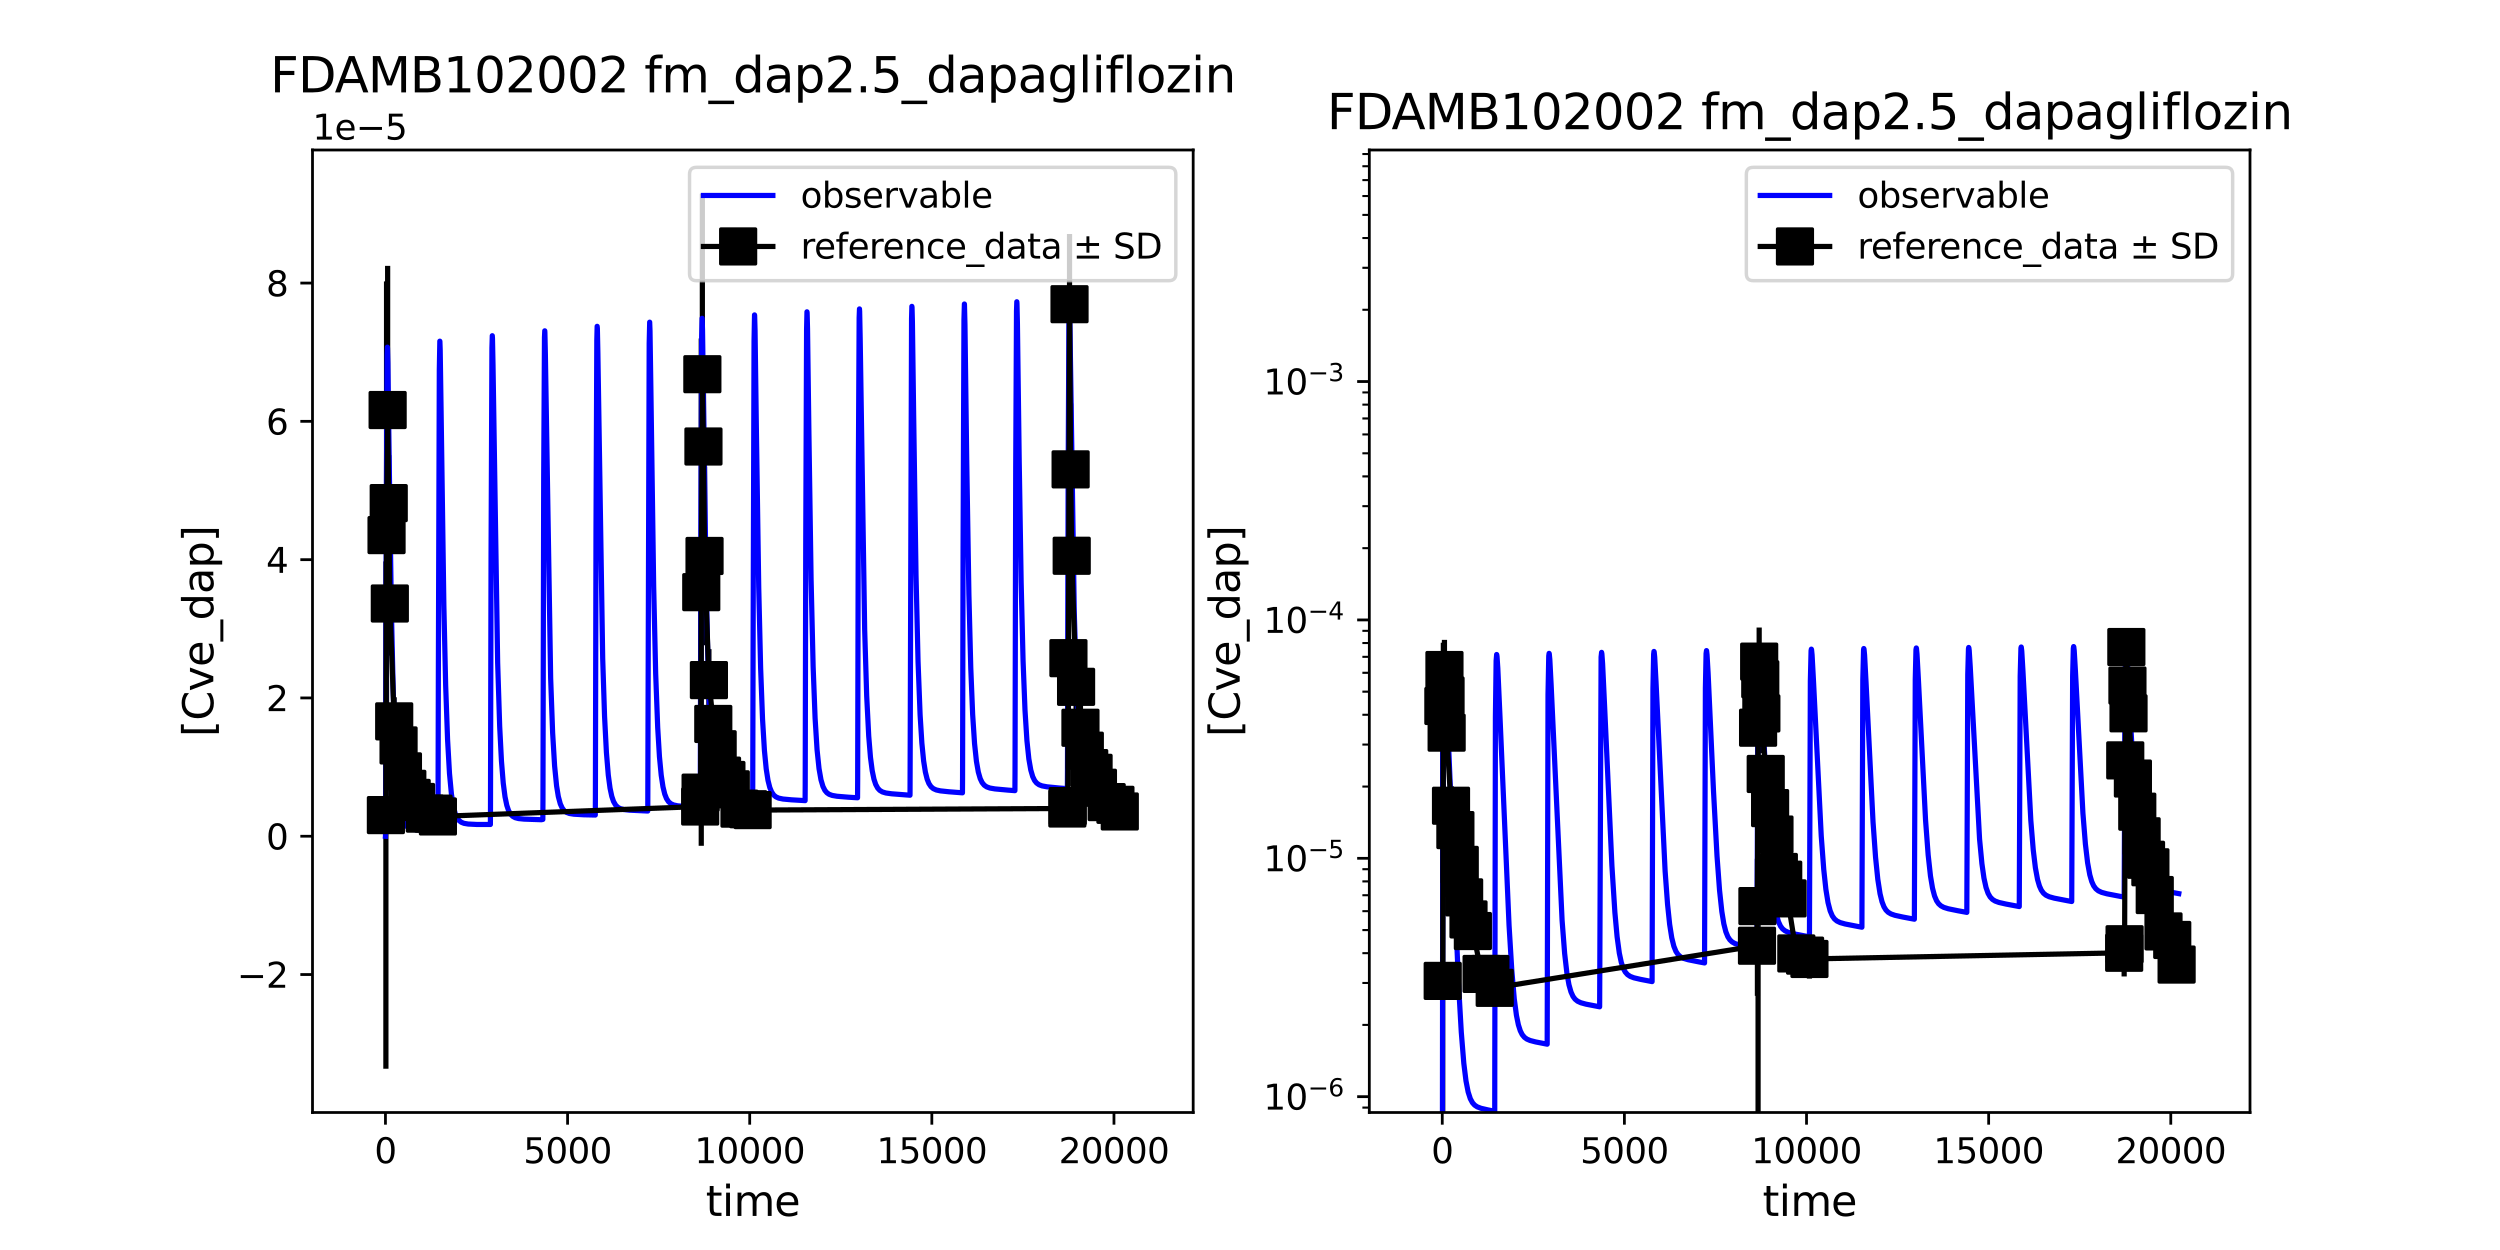 <?xml version="1.0" encoding="utf-8" standalone="no"?>
<!DOCTYPE svg PUBLIC "-//W3C//DTD SVG 1.1//EN"
  "http://www.w3.org/Graphics/SVG/1.1/DTD/svg11.dtd">
<svg xmlns:xlink="http://www.w3.org/1999/xlink" width="720pt" height="360pt" viewBox="0 0 720 360" xmlns="http://www.w3.org/2000/svg" version="1.1">
 <defs>
  <style type="text/css">*{stroke-linejoin: round; stroke-linecap: butt}</style>
 </defs>
 <g id="figure_1">
  <g id="patch_1">
   <path d="M 0 360 
L 720 360 
L 720 0 
L 0 0 
z
" style="fill: #ffffff"/>
  </g>
  <g id="axes_1">
   <g id="patch_2">
    <path d="M 90 320.4 
L 343.636 320.4 
L 343.636 43.2 
L 90 43.2 
z
" style="fill: #ffffff"/>
   </g>
   <g id="matplotlib.axis_1">
    <g id="xtick_1">
     <g id="line2d_1">
      <defs>
       <path id="m32f8d063bf" d="M 0 0 
L 0 3.5 
" style="stroke: #000000; stroke-width: 0.8"/>
      </defs>
      <g>
       <use xlink:href="#m32f8d063bf" x="111.01" y="320.4" style="stroke: #000000; stroke-width: 0.8"/>
      </g>
     </g>
     <g id="text_1">
      <!-- 0 -->
      <g transform="translate(107.829 334.998) scale(0.1 -0.1)">
       <defs>
        <path id="DejaVuSans-30" d="M 2034 4250 
Q 1547 4250 1301 3770 
Q 1056 3291 1056 2328 
Q 1056 1369 1301 889 
Q 1547 409 2034 409 
Q 2525 409 2770 889 
Q 3016 1369 3016 2328 
Q 3016 3291 2770 3770 
Q 2525 4250 2034 4250 
z
M 2034 4750 
Q 2819 4750 3233 4129 
Q 3647 3509 3647 2328 
Q 3647 1150 3233 529 
Q 2819 -91 2034 -91 
Q 1250 -91 836 529 
Q 422 1150 422 2328 
Q 422 3509 836 4129 
Q 1250 4750 2034 4750 
z
" transform="scale(0.016)"/>
       </defs>
       <use xlink:href="#DejaVuSans-30"/>
      </g>
     </g>
    </g>
    <g id="xtick_2">
     <g id="line2d_2">
      <g>
       <use xlink:href="#m32f8d063bf" x="163.463" y="320.4" style="stroke: #000000; stroke-width: 0.8"/>
      </g>
     </g>
     <g id="text_2">
      <!-- 5000 -->
      <g transform="translate(150.738 334.998) scale(0.1 -0.1)">
       <defs>
        <path id="DejaVuSans-35" d="M 691 4666 
L 3169 4666 
L 3169 4134 
L 1269 4134 
L 1269 2991 
Q 1406 3038 1543 3061 
Q 1681 3084 1819 3084 
Q 2600 3084 3056 2656 
Q 3513 2228 3513 1497 
Q 3513 744 3044 326 
Q 2575 -91 1722 -91 
Q 1428 -91 1123 -41 
Q 819 9 494 109 
L 494 744 
Q 775 591 1075 516 
Q 1375 441 1709 441 
Q 2250 441 2565 725 
Q 2881 1009 2881 1497 
Q 2881 1984 2565 2268 
Q 2250 2553 1709 2553 
Q 1456 2553 1204 2497 
Q 953 2441 691 2322 
L 691 4666 
z
" transform="scale(0.016)"/>
       </defs>
       <use xlink:href="#DejaVuSans-35"/>
       <use xlink:href="#DejaVuSans-30" x="63.623"/>
       <use xlink:href="#DejaVuSans-30" x="127.246"/>
       <use xlink:href="#DejaVuSans-30" x="190.869"/>
      </g>
     </g>
    </g>
    <g id="xtick_3">
     <g id="line2d_3">
      <g>
       <use xlink:href="#m32f8d063bf" x="215.916" y="320.4" style="stroke: #000000; stroke-width: 0.8"/>
      </g>
     </g>
     <g id="text_3">
      <!-- 10000 -->
      <g transform="translate(200.01 334.998) scale(0.1 -0.1)">
       <defs>
        <path id="DejaVuSans-31" d="M 794 531 
L 1825 531 
L 1825 4091 
L 703 3866 
L 703 4441 
L 1819 4666 
L 2450 4666 
L 2450 531 
L 3481 531 
L 3481 0 
L 794 0 
L 794 531 
z
" transform="scale(0.016)"/>
       </defs>
       <use xlink:href="#DejaVuSans-31"/>
       <use xlink:href="#DejaVuSans-30" x="63.623"/>
       <use xlink:href="#DejaVuSans-30" x="127.246"/>
       <use xlink:href="#DejaVuSans-30" x="190.869"/>
       <use xlink:href="#DejaVuSans-30" x="254.492"/>
      </g>
     </g>
    </g>
    <g id="xtick_4">
     <g id="line2d_4">
      <g>
       <use xlink:href="#m32f8d063bf" x="268.369" y="320.4" style="stroke: #000000; stroke-width: 0.8"/>
      </g>
     </g>
     <g id="text_4">
      <!-- 15000 -->
      <g transform="translate(252.462 334.998) scale(0.1 -0.1)">
       <use xlink:href="#DejaVuSans-31"/>
       <use xlink:href="#DejaVuSans-35" x="63.623"/>
       <use xlink:href="#DejaVuSans-30" x="127.246"/>
       <use xlink:href="#DejaVuSans-30" x="190.869"/>
       <use xlink:href="#DejaVuSans-30" x="254.492"/>
      </g>
     </g>
    </g>
    <g id="xtick_5">
     <g id="line2d_5">
      <g>
       <use xlink:href="#m32f8d063bf" x="320.822" y="320.4" style="stroke: #000000; stroke-width: 0.8"/>
      </g>
     </g>
     <g id="text_5">
      <!-- 20000 -->
      <g transform="translate(304.915 334.998) scale(0.1 -0.1)">
       <defs>
        <path id="DejaVuSans-32" d="M 1228 531 
L 3431 531 
L 3431 0 
L 469 0 
L 469 531 
Q 828 903 1448 1529 
Q 2069 2156 2228 2338 
Q 2531 2678 2651 2914 
Q 2772 3150 2772 3378 
Q 2772 3750 2511 3984 
Q 2250 4219 1831 4219 
Q 1534 4219 1204 4116 
Q 875 4013 500 3803 
L 500 4441 
Q 881 4594 1212 4672 
Q 1544 4750 1819 4750 
Q 2544 4750 2975 4387 
Q 3406 4025 3406 3419 
Q 3406 3131 3298 2873 
Q 3191 2616 2906 2266 
Q 2828 2175 2409 1742 
Q 1991 1309 1228 531 
z
" transform="scale(0.016)"/>
       </defs>
       <use xlink:href="#DejaVuSans-32"/>
       <use xlink:href="#DejaVuSans-30" x="63.623"/>
       <use xlink:href="#DejaVuSans-30" x="127.246"/>
       <use xlink:href="#DejaVuSans-30" x="190.869"/>
       <use xlink:href="#DejaVuSans-30" x="254.492"/>
      </g>
     </g>
    </g>
    <g id="text_6">
     <!-- time -->
     <g transform="translate(203.263 350.196) scale(0.12 -0.12)">
      <defs>
       <path id="DejaVuSans-74" d="M 1172 4494 
L 1172 3500 
L 2356 3500 
L 2356 3053 
L 1172 3053 
L 1172 1153 
Q 1172 725 1289 603 
Q 1406 481 1766 481 
L 2356 481 
L 2356 0 
L 1766 0 
Q 1100 0 847 248 
Q 594 497 594 1153 
L 594 3053 
L 172 3053 
L 172 3500 
L 594 3500 
L 594 4494 
L 1172 4494 
z
" transform="scale(0.016)"/>
       <path id="DejaVuSans-69" d="M 603 3500 
L 1178 3500 
L 1178 0 
L 603 0 
L 603 3500 
z
M 603 4863 
L 1178 4863 
L 1178 4134 
L 603 4134 
L 603 4863 
z
" transform="scale(0.016)"/>
       <path id="DejaVuSans-6d" d="M 3328 2828 
Q 3544 3216 3844 3400 
Q 4144 3584 4550 3584 
Q 5097 3584 5394 3201 
Q 5691 2819 5691 2113 
L 5691 0 
L 5113 0 
L 5113 2094 
Q 5113 2597 4934 2840 
Q 4756 3084 4391 3084 
Q 3944 3084 3684 2787 
Q 3425 2491 3425 1978 
L 3425 0 
L 2847 0 
L 2847 2094 
Q 2847 2600 2669 2842 
Q 2491 3084 2119 3084 
Q 1678 3084 1418 2786 
Q 1159 2488 1159 1978 
L 1159 0 
L 581 0 
L 581 3500 
L 1159 3500 
L 1159 2956 
Q 1356 3278 1631 3431 
Q 1906 3584 2284 3584 
Q 2666 3584 2933 3390 
Q 3200 3197 3328 2828 
z
" transform="scale(0.016)"/>
       <path id="DejaVuSans-65" d="M 3597 1894 
L 3597 1613 
L 953 1613 
Q 991 1019 1311 708 
Q 1631 397 2203 397 
Q 2534 397 2845 478 
Q 3156 559 3463 722 
L 3463 178 
Q 3153 47 2828 -22 
Q 2503 -91 2169 -91 
Q 1331 -91 842 396 
Q 353 884 353 1716 
Q 353 2575 817 3079 
Q 1281 3584 2069 3584 
Q 2775 3584 3186 3129 
Q 3597 2675 3597 1894 
z
M 3022 2063 
Q 3016 2534 2758 2815 
Q 2500 3097 2075 3097 
Q 1594 3097 1305 2825 
Q 1016 2553 972 2059 
L 3022 2063 
z
" transform="scale(0.016)"/>
      </defs>
      <use xlink:href="#DejaVuSans-74"/>
      <use xlink:href="#DejaVuSans-69" x="39.209"/>
      <use xlink:href="#DejaVuSans-6d" x="66.992"/>
      <use xlink:href="#DejaVuSans-65" x="164.404"/>
     </g>
    </g>
   </g>
   <g id="matplotlib.axis_2">
    <g id="ytick_1">
     <g id="line2d_6">
      <defs>
       <path id="m59fa6d1ca5" d="M 0 0 
L -3.5 0 
" style="stroke: #000000; stroke-width: 0.8"/>
      </defs>
      <g>
       <use xlink:href="#m59fa6d1ca5" x="90" y="280.668" style="stroke: #000000; stroke-width: 0.8"/>
      </g>
     </g>
     <g id="text_7">
      <!-- −2 -->
      <g transform="translate(68.258 284.467) scale(0.1 -0.1)">
       <defs>
        <path id="DejaVuSans-2212" d="M 678 2272 
L 4684 2272 
L 4684 1741 
L 678 1741 
L 678 2272 
z
" transform="scale(0.016)"/>
       </defs>
       <use xlink:href="#DejaVuSans-2212"/>
       <use xlink:href="#DejaVuSans-32" x="83.789"/>
      </g>
     </g>
    </g>
    <g id="ytick_2">
     <g id="line2d_7">
      <g>
       <use xlink:href="#m59fa6d1ca5" x="90" y="240.838" style="stroke: #000000; stroke-width: 0.8"/>
      </g>
     </g>
     <g id="text_8">
      <!-- 0 -->
      <g transform="translate(76.638 244.637) scale(0.1 -0.1)">
       <use xlink:href="#DejaVuSans-30"/>
      </g>
     </g>
    </g>
    <g id="ytick_3">
     <g id="line2d_8">
      <g>
       <use xlink:href="#m59fa6d1ca5" x="90" y="201.009" style="stroke: #000000; stroke-width: 0.8"/>
      </g>
     </g>
     <g id="text_9">
      <!-- 2 -->
      <g transform="translate(76.638 204.808) scale(0.1 -0.1)">
       <use xlink:href="#DejaVuSans-32"/>
      </g>
     </g>
    </g>
    <g id="ytick_4">
     <g id="line2d_9">
      <g>
       <use xlink:href="#m59fa6d1ca5" x="90" y="161.18" style="stroke: #000000; stroke-width: 0.8"/>
      </g>
     </g>
     <g id="text_10">
      <!-- 4 -->
      <g transform="translate(76.638 164.979) scale(0.1 -0.1)">
       <defs>
        <path id="DejaVuSans-34" d="M 2419 4116 
L 825 1625 
L 2419 1625 
L 2419 4116 
z
M 2253 4666 
L 3047 4666 
L 3047 1625 
L 3713 1625 
L 3713 1100 
L 3047 1100 
L 3047 0 
L 2419 0 
L 2419 1100 
L 313 1100 
L 313 1709 
L 2253 4666 
z
" transform="scale(0.016)"/>
       </defs>
       <use xlink:href="#DejaVuSans-34"/>
      </g>
     </g>
    </g>
    <g id="ytick_5">
     <g id="line2d_10">
      <g>
       <use xlink:href="#m59fa6d1ca5" x="90" y="121.35" style="stroke: #000000; stroke-width: 0.8"/>
      </g>
     </g>
     <g id="text_11">
      <!-- 6 -->
      <g transform="translate(76.638 125.149) scale(0.1 -0.1)">
       <defs>
        <path id="DejaVuSans-36" d="M 2113 2584 
Q 1688 2584 1439 2293 
Q 1191 2003 1191 1497 
Q 1191 994 1439 701 
Q 1688 409 2113 409 
Q 2538 409 2786 701 
Q 3034 994 3034 1497 
Q 3034 2003 2786 2293 
Q 2538 2584 2113 2584 
z
M 3366 4563 
L 3366 3988 
Q 3128 4100 2886 4159 
Q 2644 4219 2406 4219 
Q 1781 4219 1451 3797 
Q 1122 3375 1075 2522 
Q 1259 2794 1537 2939 
Q 1816 3084 2150 3084 
Q 2853 3084 3261 2657 
Q 3669 2231 3669 1497 
Q 3669 778 3244 343 
Q 2819 -91 2113 -91 
Q 1303 -91 875 529 
Q 447 1150 447 2328 
Q 447 3434 972 4092 
Q 1497 4750 2381 4750 
Q 2619 4750 2861 4703 
Q 3103 4656 3366 4563 
z
" transform="scale(0.016)"/>
       </defs>
       <use xlink:href="#DejaVuSans-36"/>
      </g>
     </g>
    </g>
    <g id="ytick_6">
     <g id="line2d_11">
      <g>
       <use xlink:href="#m59fa6d1ca5" x="90" y="81.521" style="stroke: #000000; stroke-width: 0.8"/>
      </g>
     </g>
     <g id="text_12">
      <!-- 8 -->
      <g transform="translate(76.638 85.32) scale(0.1 -0.1)">
       <defs>
        <path id="DejaVuSans-38" d="M 2034 2216 
Q 1584 2216 1326 1975 
Q 1069 1734 1069 1313 
Q 1069 891 1326 650 
Q 1584 409 2034 409 
Q 2484 409 2743 651 
Q 3003 894 3003 1313 
Q 3003 1734 2745 1975 
Q 2488 2216 2034 2216 
z
M 1403 2484 
Q 997 2584 770 2862 
Q 544 3141 544 3541 
Q 544 4100 942 4425 
Q 1341 4750 2034 4750 
Q 2731 4750 3128 4425 
Q 3525 4100 3525 3541 
Q 3525 3141 3298 2862 
Q 3072 2584 2669 2484 
Q 3125 2378 3379 2068 
Q 3634 1759 3634 1313 
Q 3634 634 3220 271 
Q 2806 -91 2034 -91 
Q 1263 -91 848 271 
Q 434 634 434 1313 
Q 434 1759 690 2068 
Q 947 2378 1403 2484 
z
M 1172 3481 
Q 1172 3119 1398 2916 
Q 1625 2713 2034 2713 
Q 2441 2713 2670 2916 
Q 2900 3119 2900 3481 
Q 2900 3844 2670 4047 
Q 2441 4250 2034 4250 
Q 1625 4250 1398 4047 
Q 1172 3844 1172 3481 
z
" transform="scale(0.016)"/>
       </defs>
       <use xlink:href="#DejaVuSans-38"/>
      </g>
     </g>
    </g>
    <g id="text_13">
     <!-- [Cve_dap] -->
     <g transform="translate(61.428 212.21) rotate(-90) scale(0.12 -0.12)">
      <defs>
       <path id="DejaVuSans-5b" d="M 550 4863 
L 1875 4863 
L 1875 4416 
L 1125 4416 
L 1125 -397 
L 1875 -397 
L 1875 -844 
L 550 -844 
L 550 4863 
z
" transform="scale(0.016)"/>
       <path id="DejaVuSans-43" d="M 4122 4306 
L 4122 3641 
Q 3803 3938 3442 4084 
Q 3081 4231 2675 4231 
Q 1875 4231 1450 3742 
Q 1025 3253 1025 2328 
Q 1025 1406 1450 917 
Q 1875 428 2675 428 
Q 3081 428 3442 575 
Q 3803 722 4122 1019 
L 4122 359 
Q 3791 134 3420 21 
Q 3050 -91 2638 -91 
Q 1578 -91 968 557 
Q 359 1206 359 2328 
Q 359 3453 968 4101 
Q 1578 4750 2638 4750 
Q 3056 4750 3426 4639 
Q 3797 4528 4122 4306 
z
" transform="scale(0.016)"/>
       <path id="DejaVuSans-76" d="M 191 3500 
L 800 3500 
L 1894 563 
L 2988 3500 
L 3597 3500 
L 2284 0 
L 1503 0 
L 191 3500 
z
" transform="scale(0.016)"/>
       <path id="DejaVuSans-5f" d="M 3263 -1063 
L 3263 -1509 
L -63 -1509 
L -63 -1063 
L 3263 -1063 
z
" transform="scale(0.016)"/>
       <path id="DejaVuSans-64" d="M 2906 2969 
L 2906 4863 
L 3481 4863 
L 3481 0 
L 2906 0 
L 2906 525 
Q 2725 213 2448 61 
Q 2172 -91 1784 -91 
Q 1150 -91 751 415 
Q 353 922 353 1747 
Q 353 2572 751 3078 
Q 1150 3584 1784 3584 
Q 2172 3584 2448 3432 
Q 2725 3281 2906 2969 
z
M 947 1747 
Q 947 1113 1208 752 
Q 1469 391 1925 391 
Q 2381 391 2643 752 
Q 2906 1113 2906 1747 
Q 2906 2381 2643 2742 
Q 2381 3103 1925 3103 
Q 1469 3103 1208 2742 
Q 947 2381 947 1747 
z
" transform="scale(0.016)"/>
       <path id="DejaVuSans-61" d="M 2194 1759 
Q 1497 1759 1228 1600 
Q 959 1441 959 1056 
Q 959 750 1161 570 
Q 1363 391 1709 391 
Q 2188 391 2477 730 
Q 2766 1069 2766 1631 
L 2766 1759 
L 2194 1759 
z
M 3341 1997 
L 3341 0 
L 2766 0 
L 2766 531 
Q 2569 213 2275 61 
Q 1981 -91 1556 -91 
Q 1019 -91 701 211 
Q 384 513 384 1019 
Q 384 1609 779 1909 
Q 1175 2209 1959 2209 
L 2766 2209 
L 2766 2266 
Q 2766 2663 2505 2880 
Q 2244 3097 1772 3097 
Q 1472 3097 1187 3025 
Q 903 2953 641 2809 
L 641 3341 
Q 956 3463 1253 3523 
Q 1550 3584 1831 3584 
Q 2591 3584 2966 3190 
Q 3341 2797 3341 1997 
z
" transform="scale(0.016)"/>
       <path id="DejaVuSans-70" d="M 1159 525 
L 1159 -1331 
L 581 -1331 
L 581 3500 
L 1159 3500 
L 1159 2969 
Q 1341 3281 1617 3432 
Q 1894 3584 2278 3584 
Q 2916 3584 3314 3078 
Q 3713 2572 3713 1747 
Q 3713 922 3314 415 
Q 2916 -91 2278 -91 
Q 1894 -91 1617 61 
Q 1341 213 1159 525 
z
M 3116 1747 
Q 3116 2381 2855 2742 
Q 2594 3103 2138 3103 
Q 1681 3103 1420 2742 
Q 1159 2381 1159 1747 
Q 1159 1113 1420 752 
Q 1681 391 2138 391 
Q 2594 391 2855 752 
Q 3116 1113 3116 1747 
z
" transform="scale(0.016)"/>
       <path id="DejaVuSans-5d" d="M 1947 4863 
L 1947 -844 
L 622 -844 
L 622 -397 
L 1369 -397 
L 1369 4416 
L 622 4416 
L 622 4863 
L 1947 4863 
z
" transform="scale(0.016)"/>
      </defs>
      <use xlink:href="#DejaVuSans-5b"/>
      <use xlink:href="#DejaVuSans-43" x="39.014"/>
      <use xlink:href="#DejaVuSans-76" x="108.838"/>
      <use xlink:href="#DejaVuSans-65" x="168.018"/>
      <use xlink:href="#DejaVuSans-5f" x="229.541"/>
      <use xlink:href="#DejaVuSans-64" x="279.541"/>
      <use xlink:href="#DejaVuSans-61" x="343.018"/>
      <use xlink:href="#DejaVuSans-70" x="404.297"/>
      <use xlink:href="#DejaVuSans-5d" x="467.773"/>
     </g>
    </g>
    <g id="text_14">
     <!-- 1e−5 -->
     <g transform="translate(90 40.2) scale(0.1 -0.1)">
      <use xlink:href="#DejaVuSans-31"/>
      <use xlink:href="#DejaVuSans-65" x="63.623"/>
      <use xlink:href="#DejaVuSans-2212" x="125.146"/>
      <use xlink:href="#DejaVuSans-35" x="208.936"/>
     </g>
    </g>
   </g>
   <g id="LineCollection_1">
    <path d="M 111.136 307.8 
L 111.136 161.688 
" clip-path="url(#pd8810274f8)" style="fill: none; stroke: #000000; stroke-width: 1.5"/>
    <path d="M 111.325 227.159 
L 111.325 81.048 
" clip-path="url(#pd8810274f8)" style="fill: none; stroke: #000000; stroke-width: 1.5"/>
    <path d="M 111.639 159.598 
L 111.639 76.566 
" clip-path="url(#pd8810274f8)" style="fill: none; stroke: #000000; stroke-width: 1.5"/>
    <path d="M 111.954 158.708 
L 111.954 131.094 
" clip-path="url(#pd8810274f8)" style="fill: none; stroke: #000000; stroke-width: 1.5"/>
    <path d="M 112.269 188.787 
L 112.269 158.829 
" clip-path="url(#pd8810274f8)" style="fill: none; stroke: #000000; stroke-width: 1.5"/>
    <path d="M 113.528 214.691 
L 113.528 200.804 
" clip-path="url(#pd8810274f8)" style="fill: none; stroke: #000000; stroke-width: 1.5"/>
    <path d="M 114.787 219.128 
L 114.787 210.244 
" clip-path="url(#pd8810274f8)" style="fill: none; stroke: #000000; stroke-width: 1.5"/>
    <path d="M 116.044 226.846 
L 116.044 217.458 
" clip-path="url(#pd8810274f8)" style="fill: none; stroke: #000000; stroke-width: 1.5"/>
    <path d="M 117.304 229.865 
L 117.304 224.503 
" clip-path="url(#pd8810274f8)" style="fill: none; stroke: #000000; stroke-width: 1.5"/>
    <path d="M 118.563 230.973 
L 118.563 228.631 
" clip-path="url(#pd8810274f8)" style="fill: none; stroke: #000000; stroke-width: 1.5"/>
    <path d="M 119.822 232.266 
L 119.822 229.678 
" clip-path="url(#pd8810274f8)" style="fill: none; stroke: #000000; stroke-width: 1.5"/>
    <path d="M 122.34 235.6 
L 122.34 233.041 
" clip-path="url(#pd8810274f8)" style="fill: none; stroke: #000000; stroke-width: 1.5"/>
    <path d="M 124.858 234.932 
L 124.858 233.709 
" clip-path="url(#pd8810274f8)" style="fill: none; stroke: #000000; stroke-width: 1.5"/>
    <path d="M 126.116 235.675 
L 126.116 234.606 
" clip-path="url(#pd8810274f8)" style="fill: none; stroke: #000000; stroke-width: 1.5"/>
    <path d="M 201.649 233.342 
L 201.649 231.218 
" clip-path="url(#pd8810274f8)" style="fill: none; stroke: #000000; stroke-width: 1.5"/>
    <path d="M 201.774 235.565 
L 201.774 221.01 
" clip-path="url(#pd8810274f8)" style="fill: none; stroke: #000000; stroke-width: 1.5"/>
    <path d="M 201.963 243.597 
L 201.963 97.485 
" clip-path="url(#pd8810274f8)" style="fill: none; stroke: #000000; stroke-width: 1.5"/>
    <path d="M 202.278 159.74 
L 202.278 55.8 
" clip-path="url(#pd8810274f8)" style="fill: none; stroke: #000000; stroke-width: 1.5"/>
    <path d="M 202.593 150.837 
L 202.593 106.347 
" clip-path="url(#pd8810274f8)" style="fill: none; stroke: #000000; stroke-width: 1.5"/>
    <path d="M 202.907 185.83 
L 202.907 134.405 
" clip-path="url(#pd8810274f8)" style="fill: none; stroke: #000000; stroke-width: 1.5"/>
    <path d="M 204.166 204.779 
L 204.166 186.954 
" clip-path="url(#pd8810274f8)" style="fill: none; stroke: #000000; stroke-width: 1.5"/>
    <path d="M 205.425 212.9 
L 205.425 204.095 
" clip-path="url(#pd8810274f8)" style="fill: none; stroke: #000000; stroke-width: 1.5"/>
    <path d="M 206.683 219.194 
L 206.683 212.372 
" clip-path="url(#pd8810274f8)" style="fill: none; stroke: #000000; stroke-width: 1.5"/>
    <path d="M 207.943 226.188 
L 207.943 220.584 
" clip-path="url(#pd8810274f8)" style="fill: none; stroke: #000000; stroke-width: 1.5"/>
    <path d="M 209.202 227.44 
L 209.202 221.836 
" clip-path="url(#pd8810274f8)" style="fill: none; stroke: #000000; stroke-width: 1.5"/>
    <path d="M 210.461 229.158 
L 210.461 225.477 
" clip-path="url(#pd8810274f8)" style="fill: none; stroke: #000000; stroke-width: 1.5"/>
    <path d="M 212.978 233.975 
L 212.978 231.812 
" clip-path="url(#pd8810274f8)" style="fill: none; stroke: #000000; stroke-width: 1.5"/>
    <path d="M 215.496 234.31 
L 215.496 231.812 
" clip-path="url(#pd8810274f8)" style="fill: none; stroke: #000000; stroke-width: 1.5"/>
    <path d="M 216.755 234.608 
L 216.755 232.002 
" clip-path="url(#pd8810274f8)" style="fill: none; stroke: #000000; stroke-width: 1.5"/>
    <path d="M 307.394 234.476 
L 307.394 231.21 
" clip-path="url(#pd8810274f8)" style="fill: none; stroke: #000000; stroke-width: 1.5"/>
    <path d="M 307.519 233.099 
L 307.519 231.21 
" clip-path="url(#pd8810274f8)" style="fill: none; stroke: #000000; stroke-width: 1.5"/>
    <path d="M 307.708 219.047 
L 307.708 160.056 
" clip-path="url(#pd8810274f8)" style="fill: none; stroke: #000000; stroke-width: 1.5"/>
    <path d="M 308.023 107.821 
L 308.023 67.396 
" clip-path="url(#pd8810274f8)" style="fill: none; stroke: #000000; stroke-width: 1.5"/>
    <path d="M 308.338 154.159 
L 308.338 116.198 
" clip-path="url(#pd8810274f8)" style="fill: none; stroke: #000000; stroke-width: 1.5"/>
    <path d="M 308.652 167.012 
L 308.652 153.1 
" clip-path="url(#pd8810274f8)" style="fill: none; stroke: #000000; stroke-width: 1.5"/>
    <path d="M 309.911 205.017 
L 309.911 190.6 
" clip-path="url(#pd8810274f8)" style="fill: none; stroke: #000000; stroke-width: 1.5"/>
    <path d="M 311.17 216.761 
L 311.17 202.428 
" clip-path="url(#pd8810274f8)" style="fill: none; stroke: #000000; stroke-width: 1.5"/>
    <path d="M 312.428 221.54 
L 312.428 210.859 
" clip-path="url(#pd8810274f8)" style="fill: none; stroke: #000000; stroke-width: 1.5"/>
    <path d="M 313.688 225.461 
L 313.688 216.951 
" clip-path="url(#pd8810274f8)" style="fill: none; stroke: #000000; stroke-width: 1.5"/>
    <path d="M 314.947 227.711 
L 314.947 217.439 
" clip-path="url(#pd8810274f8)" style="fill: none; stroke: #000000; stroke-width: 1.5"/>
    <path d="M 316.206 229.047 
L 316.206 224.703 
" clip-path="url(#pd8810274f8)" style="fill: none; stroke: #000000; stroke-width: 1.5"/>
    <path d="M 318.723 233.017 
L 318.723 229.001 
" clip-path="url(#pd8810274f8)" style="fill: none; stroke: #000000; stroke-width: 1.5"/>
    <path d="M 321.241 234.333 
L 321.241 229.243 
" clip-path="url(#pd8810274f8)" style="fill: none; stroke: #000000; stroke-width: 1.5"/>
    <path d="M 322.5 234.396 
L 322.5 233.006 
" clip-path="url(#pd8810274f8)" style="fill: none; stroke: #000000; stroke-width: 1.5"/>
   </g>
   <g id="line2d_12">
    <path d="M 111.01 240.838 
L 111.018 240.743 
L 111.051 235.366 
L 111.251 147.481 
L 111.482 102.185 
L 111.568 99.986 
L 111.596 100.244 
L 111.709 104.54 
L 112.055 130.303 
L 112.714 175.536 
L 113.265 199.835 
L 113.784 214.523 
L 114.304 223.857 
L 114.823 229.705 
L 115.343 233.331 
L 115.862 235.561 
L 116.382 236.925 
L 116.902 237.756 
L 117.525 238.335 
L 118.253 238.69 
L 119.292 238.915 
L 121.062 239.032 
L 126.122 239.075 
L 126.145 236.518 
L 126.25 193.36 
L 126.522 106.49 
L 126.669 98.262 
L 126.69 98.353 
L 126.776 100.828 
L 127.038 118.657 
L 127.827 174.148 
L 128.349 197.368 
L 128.902 213.073 
L 129.454 222.772 
L 130.007 228.669 
L 130.559 232.213 
L 131.111 234.327 
L 131.664 235.58 
L 132.216 236.322 
L 132.847 236.807 
L 133.637 237.121 
L 134.82 237.32 
L 137.266 237.442 
L 141.23 237.45 
L 141.261 232.872 
L 141.425 159.748 
L 141.676 100.176 
L 141.777 96.689 
L 141.829 97.362 
L 141.986 105.166 
L 143.323 190.822 
L 143.909 209.219 
L 144.421 219.211 
L 144.934 225.529 
L 145.446 229.483 
L 145.959 231.938 
L 146.471 233.456 
L 147.057 234.491 
L 147.642 235.087 
L 148.374 235.493 
L 149.326 235.743 
L 150.936 235.905 
L 155.914 236.08 
L 156.337 235.995 
L 156.37 230.671 
L 156.585 137.29 
L 156.807 97.154 
L 156.893 95.28 
L 156.923 95.647 
L 157.068 102.147 
L 158.588 195.299 
L 159.157 211.036 
L 159.726 220.604 
L 160.296 226.329 
L 160.794 229.386 
L 161.363 231.514 
L 161.932 232.76 
L 162.501 233.49 
L 163.142 233.959 
L 163.996 234.281 
L 165.276 234.488 
L 168.123 234.654 
L 171.442 234.731 
L 171.444 234.69 
L 171.474 230.09 
L 171.647 152.926 
L 171.882 97.939 
L 171.979 93.986 
L 172.038 94.548 
L 172.186 101.603 
L 173.575 189.632 
L 174.112 206.281 
L 174.649 216.745 
L 175.187 223.224 
L 175.691 226.994 
L 176.195 229.356 
L 176.699 230.83 
L 177.303 231.886 
L 177.908 232.487 
L 178.614 232.875 
L 179.622 233.145 
L 181.335 233.331 
L 186.546 233.576 
L 186.564 232.226 
L 186.641 204.569 
L 186.966 98.815 
L 187.107 92.788 
L 187.199 95.231 
L 187.447 111.827 
L 188.254 168.77 
L 188.834 193.981 
L 189.415 209.515 
L 189.923 217.936 
L 190.431 223.266 
L 190.938 226.61 
L 191.446 228.696 
L 191.954 229.993 
L 192.535 230.888 
L 193.188 231.459 
L 193.986 231.827 
L 195.147 232.075 
L 197.396 232.271 
L 201.653 232.48 
L 201.656 232.422 
L 201.686 227.905 
L 201.853 153.449 
L 202.083 96.711 
L 202.204 91.677 
L 202.228 91.847 
L 202.325 95.043 
L 202.618 115.939 
L 203.354 167.353 
L 203.916 192.077 
L 204.427 206.419 
L 204.937 215.615 
L 205.447 221.434 
L 205.958 225.083 
L 206.468 227.357 
L 206.978 228.77 
L 207.574 229.759 
L 208.169 230.33 
L 208.935 230.733 
L 209.955 230.996 
L 211.827 231.205 
L 216.759 231.491 
L 216.76 231.477 
L 216.783 229.129 
L 216.886 187.02 
L 217.166 98.197 
L 217.303 90.697 
L 217.333 90.837 
L 217.453 95.18 
L 217.813 122.097 
L 218.512 169.134 
L 219.06 192.358 
L 219.608 207.053 
L 220.155 216.155 
L 220.669 221.442 
L 221.183 224.746 
L 221.697 226.796 
L 222.212 228.067 
L 222.829 228.973 
L 223.446 229.489 
L 224.268 229.861 
L 225.503 230.121 
L 227.971 230.349 
L 231.866 230.582 
L 231.869 230.523 
L 231.898 226.303 
L 232.053 157.109 
L 232.296 94.811 
L 232.407 89.807 
L 232.451 90.108 
L 232.566 94.631 
L 232.954 123.965 
L 233.59 166.74 
L 234.181 191.966 
L 234.747 206.843 
L 235.312 215.907 
L 235.878 221.349 
L 236.444 224.585 
L 237.009 226.5 
L 237.575 227.633 
L 238.14 228.306 
L 238.787 228.755 
L 239.676 229.083 
L 241.049 229.32 
L 244.362 229.597 
L 246.973 229.757 
L 246.975 229.692 
L 247.008 224.635 
L 247.215 133.956 
L 247.434 91.51 
L 247.529 88.974 
L 247.576 89.689 
L 247.731 97.471 
L 249.022 181.291 
L 249.608 200.452 
L 250.194 212.025 
L 250.696 218.115 
L 251.198 221.969 
L 251.7 224.395 
L 252.202 225.917 
L 252.788 226.993 
L 253.373 227.624 
L 254.127 228.077 
L 255.131 228.38 
L 256.804 228.614 
L 262.077 229.024 
L 262.089 228.522 
L 262.143 213.69 
L 262.527 91.71 
L 262.619 88.239 
L 262.665 88.557 
L 262.77 92.598 
L 263.134 119.796 
L 263.81 165.553 
L 264.398 190.53 
L 264.989 205.89 
L 265.496 214.003 
L 266.004 219.141 
L 266.511 222.371 
L 267.018 224.392 
L 267.525 225.655 
L 268.117 226.546 
L 268.793 227.124 
L 269.638 227.507 
L 270.821 227.768 
L 273.272 228.03 
L 277.185 228.331 
L 277.188 228.263 
L 277.217 223.995 
L 277.365 158.093 
L 277.621 92.043 
L 277.745 87.559 
L 277.766 87.783 
L 277.903 93.391 
L 278.415 132.689 
L 279.039 171.077 
L 279.582 192.346 
L 280.125 205.796 
L 280.669 214.14 
L 281.212 219.25 
L 281.755 222.354 
L 282.298 224.232 
L 282.842 225.369 
L 283.463 226.135 
L 284.161 226.618 
L 285.093 226.955 
L 286.567 227.21 
L 290.37 227.561 
L 292.291 227.704 
L 292.295 227.613 
L 292.327 222.593 
L 292.526 134.883 
L 292.752 89.561 
L 292.841 86.908 
L 292.885 87.396 
L 293.011 92.889 
L 293.53 132.748 
L 294.088 167.656 
L 294.644 190.317 
L 295.199 204.536 
L 295.754 213.275 
L 296.309 218.573 
L 296.864 221.758 
L 297.419 223.665 
L 297.975 224.807 
L 298.53 225.496 
L 299.244 226.006 
L 300.116 226.337 
L 301.544 226.602 
L 305.033 226.946 
L 307.398 227.134 
L 307.402 227.044 
L 307.433 222.062 
L 307.628 136.111 
L 307.869 88.392 
L 307.957 86.363 
L 308.002 87.07 
L 308.164 95.355 
L 309.385 176.028 
L 309.952 195.735 
L 310.519 207.869 
L 311.087 215.204 
L 311.654 219.586 
L 312.221 222.186 
L 312.788 223.726 
L 313.356 224.641 
L 314.004 225.25 
L 314.814 225.664 
L 315.949 225.955 
L 318.137 226.232 
L 323.129 226.682 
L 323.129 226.682 
" clip-path="url(#pd8810274f8)" style="fill: none; stroke: #0000ff; stroke-width: 1.5; stroke-linecap: square"/>
   </g>
   <g id="line2d_13">
    <path d="M 111.136 234.744 
L 111.325 154.103 
L 111.639 118.082 
L 111.954 144.901 
L 112.269 173.808 
L 113.528 207.748 
L 114.787 214.686 
L 116.044 222.152 
L 117.304 227.184 
L 118.563 229.802 
L 119.822 230.972 
L 122.34 234.32 
L 124.858 234.32 
L 126.116 235.14 
L 201.649 232.28 
L 201.774 228.287 
L 201.963 170.541 
L 202.278 107.77 
L 202.593 128.592 
L 202.907 160.118 
L 204.166 195.866 
L 205.425 208.497 
L 206.683 215.783 
L 207.943 223.386 
L 209.202 224.638 
L 210.461 227.317 
L 212.978 232.894 
L 215.496 233.061 
L 216.755 233.305 
L 307.394 232.843 
L 307.519 232.155 
L 307.708 189.551 
L 308.023 87.609 
L 308.338 135.179 
L 308.652 160.056 
L 309.911 197.808 
L 311.17 209.595 
L 312.428 216.199 
L 313.688 221.206 
L 314.947 222.575 
L 316.206 226.875 
L 318.723 231.009 
L 321.241 231.788 
L 322.5 233.701 
" clip-path="url(#pd8810274f8)" style="fill: none; stroke: #000000; stroke-width: 1.5; stroke-linecap: square"/>
    <defs>
     <path id="meadf50d28b" d="M -5 5 
L 5 5 
L 5 -5 
L -5 -5 
z
" style="stroke: #000000; stroke-linejoin: miter"/>
    </defs>
    <g clip-path="url(#pd8810274f8)">
     <use xlink:href="#meadf50d28b" x="111.136" y="234.744" style="stroke: #000000; stroke-linejoin: miter"/>
     <use xlink:href="#meadf50d28b" x="111.325" y="154.103" style="stroke: #000000; stroke-linejoin: miter"/>
     <use xlink:href="#meadf50d28b" x="111.639" y="118.082" style="stroke: #000000; stroke-linejoin: miter"/>
     <use xlink:href="#meadf50d28b" x="111.954" y="144.901" style="stroke: #000000; stroke-linejoin: miter"/>
     <use xlink:href="#meadf50d28b" x="112.269" y="173.808" style="stroke: #000000; stroke-linejoin: miter"/>
     <use xlink:href="#meadf50d28b" x="113.528" y="207.748" style="stroke: #000000; stroke-linejoin: miter"/>
     <use xlink:href="#meadf50d28b" x="114.787" y="214.686" style="stroke: #000000; stroke-linejoin: miter"/>
     <use xlink:href="#meadf50d28b" x="116.044" y="222.152" style="stroke: #000000; stroke-linejoin: miter"/>
     <use xlink:href="#meadf50d28b" x="117.304" y="227.184" style="stroke: #000000; stroke-linejoin: miter"/>
     <use xlink:href="#meadf50d28b" x="118.563" y="229.802" style="stroke: #000000; stroke-linejoin: miter"/>
     <use xlink:href="#meadf50d28b" x="119.822" y="230.972" style="stroke: #000000; stroke-linejoin: miter"/>
     <use xlink:href="#meadf50d28b" x="122.34" y="234.32" style="stroke: #000000; stroke-linejoin: miter"/>
     <use xlink:href="#meadf50d28b" x="124.858" y="234.32" style="stroke: #000000; stroke-linejoin: miter"/>
     <use xlink:href="#meadf50d28b" x="126.116" y="235.14" style="stroke: #000000; stroke-linejoin: miter"/>
     <use xlink:href="#meadf50d28b" x="201.649" y="232.28" style="stroke: #000000; stroke-linejoin: miter"/>
     <use xlink:href="#meadf50d28b" x="201.774" y="228.287" style="stroke: #000000; stroke-linejoin: miter"/>
     <use xlink:href="#meadf50d28b" x="201.963" y="170.541" style="stroke: #000000; stroke-linejoin: miter"/>
     <use xlink:href="#meadf50d28b" x="202.278" y="107.77" style="stroke: #000000; stroke-linejoin: miter"/>
     <use xlink:href="#meadf50d28b" x="202.593" y="128.592" style="stroke: #000000; stroke-linejoin: miter"/>
     <use xlink:href="#meadf50d28b" x="202.907" y="160.118" style="stroke: #000000; stroke-linejoin: miter"/>
     <use xlink:href="#meadf50d28b" x="204.166" y="195.866" style="stroke: #000000; stroke-linejoin: miter"/>
     <use xlink:href="#meadf50d28b" x="205.425" y="208.497" style="stroke: #000000; stroke-linejoin: miter"/>
     <use xlink:href="#meadf50d28b" x="206.683" y="215.783" style="stroke: #000000; stroke-linejoin: miter"/>
     <use xlink:href="#meadf50d28b" x="207.943" y="223.386" style="stroke: #000000; stroke-linejoin: miter"/>
     <use xlink:href="#meadf50d28b" x="209.202" y="224.638" style="stroke: #000000; stroke-linejoin: miter"/>
     <use xlink:href="#meadf50d28b" x="210.461" y="227.317" style="stroke: #000000; stroke-linejoin: miter"/>
     <use xlink:href="#meadf50d28b" x="212.978" y="232.894" style="stroke: #000000; stroke-linejoin: miter"/>
     <use xlink:href="#meadf50d28b" x="215.496" y="233.061" style="stroke: #000000; stroke-linejoin: miter"/>
     <use xlink:href="#meadf50d28b" x="216.755" y="233.305" style="stroke: #000000; stroke-linejoin: miter"/>
     <use xlink:href="#meadf50d28b" x="307.394" y="232.843" style="stroke: #000000; stroke-linejoin: miter"/>
     <use xlink:href="#meadf50d28b" x="307.519" y="232.155" style="stroke: #000000; stroke-linejoin: miter"/>
     <use xlink:href="#meadf50d28b" x="307.708" y="189.551" style="stroke: #000000; stroke-linejoin: miter"/>
     <use xlink:href="#meadf50d28b" x="308.023" y="87.609" style="stroke: #000000; stroke-linejoin: miter"/>
     <use xlink:href="#meadf50d28b" x="308.338" y="135.179" style="stroke: #000000; stroke-linejoin: miter"/>
     <use xlink:href="#meadf50d28b" x="308.652" y="160.056" style="stroke: #000000; stroke-linejoin: miter"/>
     <use xlink:href="#meadf50d28b" x="309.911" y="197.808" style="stroke: #000000; stroke-linejoin: miter"/>
     <use xlink:href="#meadf50d28b" x="311.17" y="209.595" style="stroke: #000000; stroke-linejoin: miter"/>
     <use xlink:href="#meadf50d28b" x="312.428" y="216.199" style="stroke: #000000; stroke-linejoin: miter"/>
     <use xlink:href="#meadf50d28b" x="313.688" y="221.206" style="stroke: #000000; stroke-linejoin: miter"/>
     <use xlink:href="#meadf50d28b" x="314.947" y="222.575" style="stroke: #000000; stroke-linejoin: miter"/>
     <use xlink:href="#meadf50d28b" x="316.206" y="226.875" style="stroke: #000000; stroke-linejoin: miter"/>
     <use xlink:href="#meadf50d28b" x="318.723" y="231.009" style="stroke: #000000; stroke-linejoin: miter"/>
     <use xlink:href="#meadf50d28b" x="321.241" y="231.788" style="stroke: #000000; stroke-linejoin: miter"/>
     <use xlink:href="#meadf50d28b" x="322.5" y="233.701" style="stroke: #000000; stroke-linejoin: miter"/>
    </g>
   </g>
   <g id="patch_3">
    <path d="M 90 320.4 
L 90 43.2 
" style="fill: none; stroke: #000000; stroke-width: 0.8; stroke-linejoin: miter; stroke-linecap: square"/>
   </g>
   <g id="patch_4">
    <path d="M 343.636 320.4 
L 343.636 43.2 
" style="fill: none; stroke: #000000; stroke-width: 0.8; stroke-linejoin: miter; stroke-linecap: square"/>
   </g>
   <g id="patch_5">
    <path d="M 90 320.4 
L 343.636 320.4 
" style="fill: none; stroke: #000000; stroke-width: 0.8; stroke-linejoin: miter; stroke-linecap: square"/>
   </g>
   <g id="patch_6">
    <path d="M 90 43.2 
L 343.636 43.2 
" style="fill: none; stroke: #000000; stroke-width: 0.8; stroke-linejoin: miter; stroke-linecap: square"/>
   </g>
   <g id="text_15">
    <!-- FDAMB102002 fm_dap2.5_dapagliflozin -->
    <g transform="translate(77.807 26.602) scale(0.14 -0.14)">
     <defs>
      <path id="DejaVuSans-46" d="M 628 4666 
L 3309 4666 
L 3309 4134 
L 1259 4134 
L 1259 2759 
L 3109 2759 
L 3109 2228 
L 1259 2228 
L 1259 0 
L 628 0 
L 628 4666 
z
" transform="scale(0.016)"/>
      <path id="DejaVuSans-44" d="M 1259 4147 
L 1259 519 
L 2022 519 
Q 2988 519 3436 956 
Q 3884 1394 3884 2338 
Q 3884 3275 3436 3711 
Q 2988 4147 2022 4147 
L 1259 4147 
z
M 628 4666 
L 1925 4666 
Q 3281 4666 3915 4102 
Q 4550 3538 4550 2338 
Q 4550 1131 3912 565 
Q 3275 0 1925 0 
L 628 0 
L 628 4666 
z
" transform="scale(0.016)"/>
      <path id="DejaVuSans-41" d="M 2188 4044 
L 1331 1722 
L 3047 1722 
L 2188 4044 
z
M 1831 4666 
L 2547 4666 
L 4325 0 
L 3669 0 
L 3244 1197 
L 1141 1197 
L 716 0 
L 50 0 
L 1831 4666 
z
" transform="scale(0.016)"/>
      <path id="DejaVuSans-4d" d="M 628 4666 
L 1569 4666 
L 2759 1491 
L 3956 4666 
L 4897 4666 
L 4897 0 
L 4281 0 
L 4281 4097 
L 3078 897 
L 2444 897 
L 1241 4097 
L 1241 0 
L 628 0 
L 628 4666 
z
" transform="scale(0.016)"/>
      <path id="DejaVuSans-42" d="M 1259 2228 
L 1259 519 
L 2272 519 
Q 2781 519 3026 730 
Q 3272 941 3272 1375 
Q 3272 1813 3026 2020 
Q 2781 2228 2272 2228 
L 1259 2228 
z
M 1259 4147 
L 1259 2741 
L 2194 2741 
Q 2656 2741 2882 2914 
Q 3109 3088 3109 3444 
Q 3109 3797 2882 3972 
Q 2656 4147 2194 4147 
L 1259 4147 
z
M 628 4666 
L 2241 4666 
Q 2963 4666 3353 4366 
Q 3744 4066 3744 3513 
Q 3744 3084 3544 2831 
Q 3344 2578 2956 2516 
Q 3422 2416 3680 2098 
Q 3938 1781 3938 1306 
Q 3938 681 3513 340 
Q 3088 0 2303 0 
L 628 0 
L 628 4666 
z
" transform="scale(0.016)"/>
      <path id="DejaVuSans-20" transform="scale(0.016)"/>
      <path id="DejaVuSans-66" d="M 2375 4863 
L 2375 4384 
L 1825 4384 
Q 1516 4384 1395 4259 
Q 1275 4134 1275 3809 
L 1275 3500 
L 2222 3500 
L 2222 3053 
L 1275 3053 
L 1275 0 
L 697 0 
L 697 3053 
L 147 3053 
L 147 3500 
L 697 3500 
L 697 3744 
Q 697 4328 969 4595 
Q 1241 4863 1831 4863 
L 2375 4863 
z
" transform="scale(0.016)"/>
      <path id="DejaVuSans-2e" d="M 684 794 
L 1344 794 
L 1344 0 
L 684 0 
L 684 794 
z
" transform="scale(0.016)"/>
      <path id="DejaVuSans-67" d="M 2906 1791 
Q 2906 2416 2648 2759 
Q 2391 3103 1925 3103 
Q 1463 3103 1205 2759 
Q 947 2416 947 1791 
Q 947 1169 1205 825 
Q 1463 481 1925 481 
Q 2391 481 2648 825 
Q 2906 1169 2906 1791 
z
M 3481 434 
Q 3481 -459 3084 -895 
Q 2688 -1331 1869 -1331 
Q 1566 -1331 1297 -1286 
Q 1028 -1241 775 -1147 
L 775 -588 
Q 1028 -725 1275 -790 
Q 1522 -856 1778 -856 
Q 2344 -856 2625 -561 
Q 2906 -266 2906 331 
L 2906 616 
Q 2728 306 2450 153 
Q 2172 0 1784 0 
Q 1141 0 747 490 
Q 353 981 353 1791 
Q 353 2603 747 3093 
Q 1141 3584 1784 3584 
Q 2172 3584 2450 3431 
Q 2728 3278 2906 2969 
L 2906 3500 
L 3481 3500 
L 3481 434 
z
" transform="scale(0.016)"/>
      <path id="DejaVuSans-6c" d="M 603 4863 
L 1178 4863 
L 1178 0 
L 603 0 
L 603 4863 
z
" transform="scale(0.016)"/>
      <path id="DejaVuSans-6f" d="M 1959 3097 
Q 1497 3097 1228 2736 
Q 959 2375 959 1747 
Q 959 1119 1226 758 
Q 1494 397 1959 397 
Q 2419 397 2687 759 
Q 2956 1122 2956 1747 
Q 2956 2369 2687 2733 
Q 2419 3097 1959 3097 
z
M 1959 3584 
Q 2709 3584 3137 3096 
Q 3566 2609 3566 1747 
Q 3566 888 3137 398 
Q 2709 -91 1959 -91 
Q 1206 -91 779 398 
Q 353 888 353 1747 
Q 353 2609 779 3096 
Q 1206 3584 1959 3584 
z
" transform="scale(0.016)"/>
      <path id="DejaVuSans-7a" d="M 353 3500 
L 3084 3500 
L 3084 2975 
L 922 459 
L 3084 459 
L 3084 0 
L 275 0 
L 275 525 
L 2438 3041 
L 353 3041 
L 353 3500 
z
" transform="scale(0.016)"/>
      <path id="DejaVuSans-6e" d="M 3513 2113 
L 3513 0 
L 2938 0 
L 2938 2094 
Q 2938 2591 2744 2837 
Q 2550 3084 2163 3084 
Q 1697 3084 1428 2787 
Q 1159 2491 1159 1978 
L 1159 0 
L 581 0 
L 581 3500 
L 1159 3500 
L 1159 2956 
Q 1366 3272 1645 3428 
Q 1925 3584 2291 3584 
Q 2894 3584 3203 3211 
Q 3513 2838 3513 2113 
z
" transform="scale(0.016)"/>
     </defs>
     <use xlink:href="#DejaVuSans-46"/>
     <use xlink:href="#DejaVuSans-44" x="57.52"/>
     <use xlink:href="#DejaVuSans-41" x="132.771"/>
     <use xlink:href="#DejaVuSans-4d" x="201.18"/>
     <use xlink:href="#DejaVuSans-42" x="287.459"/>
     <use xlink:href="#DejaVuSans-31" x="356.062"/>
     <use xlink:href="#DejaVuSans-30" x="419.686"/>
     <use xlink:href="#DejaVuSans-32" x="483.309"/>
     <use xlink:href="#DejaVuSans-30" x="546.932"/>
     <use xlink:href="#DejaVuSans-30" x="610.555"/>
     <use xlink:href="#DejaVuSans-32" x="674.178"/>
     <use xlink:href="#DejaVuSans-20" x="737.801"/>
     <use xlink:href="#DejaVuSans-66" x="769.588"/>
     <use xlink:href="#DejaVuSans-6d" x="804.793"/>
     <use xlink:href="#DejaVuSans-5f" x="902.205"/>
     <use xlink:href="#DejaVuSans-64" x="952.205"/>
     <use xlink:href="#DejaVuSans-61" x="1015.682"/>
     <use xlink:href="#DejaVuSans-70" x="1076.961"/>
     <use xlink:href="#DejaVuSans-32" x="1140.438"/>
     <use xlink:href="#DejaVuSans-2e" x="1204.061"/>
     <use xlink:href="#DejaVuSans-35" x="1235.848"/>
     <use xlink:href="#DejaVuSans-5f" x="1299.471"/>
     <use xlink:href="#DejaVuSans-64" x="1349.471"/>
     <use xlink:href="#DejaVuSans-61" x="1412.947"/>
     <use xlink:href="#DejaVuSans-70" x="1474.227"/>
     <use xlink:href="#DejaVuSans-61" x="1537.703"/>
     <use xlink:href="#DejaVuSans-67" x="1598.982"/>
     <use xlink:href="#DejaVuSans-6c" x="1662.459"/>
     <use xlink:href="#DejaVuSans-69" x="1690.242"/>
     <use xlink:href="#DejaVuSans-66" x="1718.025"/>
     <use xlink:href="#DejaVuSans-6c" x="1753.23"/>
     <use xlink:href="#DejaVuSans-6f" x="1781.014"/>
     <use xlink:href="#DejaVuSans-7a" x="1842.195"/>
     <use xlink:href="#DejaVuSans-69" x="1894.686"/>
     <use xlink:href="#DejaVuSans-6e" x="1922.469"/>
    </g>
   </g>
   <g id="legend_1">
    <g id="patch_7">
     <path d="M 200.586 80.834 
L 336.636 80.834 
Q 338.636 80.834 338.636 78.834 
L 338.636 50.2 
Q 338.636 48.2 336.636 48.2 
L 200.586 48.2 
Q 198.586 48.2 198.586 50.2 
L 198.586 78.834 
Q 198.586 80.834 200.586 80.834 
z
" style="fill: #ffffff; opacity: 0.8; stroke: #cccccc; stroke-linejoin: miter"/>
    </g>
    <g id="line2d_14">
     <path d="M 202.586 56.298 
L 212.586 56.298 
L 222.586 56.298 
" style="fill: none; stroke: #0000ff; stroke-width: 1.5; stroke-linecap: square"/>
    </g>
    <g id="text_16">
     <!-- observable -->
     <g transform="translate(230.586 59.798) scale(0.1 -0.1)">
      <defs>
       <path id="DejaVuSans-62" d="M 3116 1747 
Q 3116 2381 2855 2742 
Q 2594 3103 2138 3103 
Q 1681 3103 1420 2742 
Q 1159 2381 1159 1747 
Q 1159 1113 1420 752 
Q 1681 391 2138 391 
Q 2594 391 2855 752 
Q 3116 1113 3116 1747 
z
M 1159 2969 
Q 1341 3281 1617 3432 
Q 1894 3584 2278 3584 
Q 2916 3584 3314 3078 
Q 3713 2572 3713 1747 
Q 3713 922 3314 415 
Q 2916 -91 2278 -91 
Q 1894 -91 1617 61 
Q 1341 213 1159 525 
L 1159 0 
L 581 0 
L 581 4863 
L 1159 4863 
L 1159 2969 
z
" transform="scale(0.016)"/>
       <path id="DejaVuSans-73" d="M 2834 3397 
L 2834 2853 
Q 2591 2978 2328 3040 
Q 2066 3103 1784 3103 
Q 1356 3103 1142 2972 
Q 928 2841 928 2578 
Q 928 2378 1081 2264 
Q 1234 2150 1697 2047 
L 1894 2003 
Q 2506 1872 2764 1633 
Q 3022 1394 3022 966 
Q 3022 478 2636 193 
Q 2250 -91 1575 -91 
Q 1294 -91 989 -36 
Q 684 19 347 128 
L 347 722 
Q 666 556 975 473 
Q 1284 391 1588 391 
Q 1994 391 2212 530 
Q 2431 669 2431 922 
Q 2431 1156 2273 1281 
Q 2116 1406 1581 1522 
L 1381 1569 
Q 847 1681 609 1914 
Q 372 2147 372 2553 
Q 372 3047 722 3315 
Q 1072 3584 1716 3584 
Q 2034 3584 2315 3537 
Q 2597 3491 2834 3397 
z
" transform="scale(0.016)"/>
       <path id="DejaVuSans-72" d="M 2631 2963 
Q 2534 3019 2420 3045 
Q 2306 3072 2169 3072 
Q 1681 3072 1420 2755 
Q 1159 2438 1159 1844 
L 1159 0 
L 581 0 
L 581 3500 
L 1159 3500 
L 1159 2956 
Q 1341 3275 1631 3429 
Q 1922 3584 2338 3584 
Q 2397 3584 2469 3576 
Q 2541 3569 2628 3553 
L 2631 2963 
z
" transform="scale(0.016)"/>
      </defs>
      <use xlink:href="#DejaVuSans-6f"/>
      <use xlink:href="#DejaVuSans-62" x="61.182"/>
      <use xlink:href="#DejaVuSans-73" x="124.658"/>
      <use xlink:href="#DejaVuSans-65" x="176.758"/>
      <use xlink:href="#DejaVuSans-72" x="238.281"/>
      <use xlink:href="#DejaVuSans-76" x="279.395"/>
      <use xlink:href="#DejaVuSans-61" x="338.574"/>
      <use xlink:href="#DejaVuSans-62" x="399.854"/>
      <use xlink:href="#DejaVuSans-6c" x="463.33"/>
      <use xlink:href="#DejaVuSans-65" x="491.113"/>
     </g>
    </g>
    <g id="LineCollection_2">
     <path d="M 212.586 75.977 
L 212.586 65.977 
" style="fill: none; stroke: #000000; stroke-width: 1.5"/>
    </g>
    <g id="line2d_15">
     <path d="M 202.586 70.977 
L 222.586 70.977 
" style="fill: none; stroke: #000000; stroke-width: 1.5; stroke-linecap: square"/>
    </g>
    <g id="line2d_16">
     <g>
      <use xlink:href="#meadf50d28b" x="212.586" y="70.977" style="stroke: #000000; stroke-linejoin: miter"/>
     </g>
    </g>
    <g id="text_17">
     <!-- reference_data ± SD -->
     <g transform="translate(230.586 74.477) scale(0.1 -0.1)">
      <defs>
       <path id="DejaVuSans-63" d="M 3122 3366 
L 3122 2828 
Q 2878 2963 2633 3030 
Q 2388 3097 2138 3097 
Q 1578 3097 1268 2742 
Q 959 2388 959 1747 
Q 959 1106 1268 751 
Q 1578 397 2138 397 
Q 2388 397 2633 464 
Q 2878 531 3122 666 
L 3122 134 
Q 2881 22 2623 -34 
Q 2366 -91 2075 -91 
Q 1284 -91 818 406 
Q 353 903 353 1747 
Q 353 2603 823 3093 
Q 1294 3584 2113 3584 
Q 2378 3584 2631 3529 
Q 2884 3475 3122 3366 
z
" transform="scale(0.016)"/>
       <path id="DejaVuSans-b1" d="M 2944 4013 
L 2944 2803 
L 4684 2803 
L 4684 2272 
L 2944 2272 
L 2944 1063 
L 2419 1063 
L 2419 2272 
L 678 2272 
L 678 2803 
L 2419 2803 
L 2419 4013 
L 2944 4013 
z
M 678 531 
L 4684 531 
L 4684 0 
L 678 0 
L 678 531 
z
" transform="scale(0.016)"/>
       <path id="DejaVuSans-53" d="M 3425 4513 
L 3425 3897 
Q 3066 4069 2747 4153 
Q 2428 4238 2131 4238 
Q 1616 4238 1336 4038 
Q 1056 3838 1056 3469 
Q 1056 3159 1242 3001 
Q 1428 2844 1947 2747 
L 2328 2669 
Q 3034 2534 3370 2195 
Q 3706 1856 3706 1288 
Q 3706 609 3251 259 
Q 2797 -91 1919 -91 
Q 1588 -91 1214 -16 
Q 841 59 441 206 
L 441 856 
Q 825 641 1194 531 
Q 1563 422 1919 422 
Q 2459 422 2753 634 
Q 3047 847 3047 1241 
Q 3047 1584 2836 1778 
Q 2625 1972 2144 2069 
L 1759 2144 
Q 1053 2284 737 2584 
Q 422 2884 422 3419 
Q 422 4038 858 4394 
Q 1294 4750 2059 4750 
Q 2388 4750 2728 4690 
Q 3069 4631 3425 4513 
z
" transform="scale(0.016)"/>
      </defs>
      <use xlink:href="#DejaVuSans-72"/>
      <use xlink:href="#DejaVuSans-65" x="38.863"/>
      <use xlink:href="#DejaVuSans-66" x="100.387"/>
      <use xlink:href="#DejaVuSans-65" x="135.592"/>
      <use xlink:href="#DejaVuSans-72" x="197.115"/>
      <use xlink:href="#DejaVuSans-65" x="235.979"/>
      <use xlink:href="#DejaVuSans-6e" x="297.502"/>
      <use xlink:href="#DejaVuSans-63" x="360.881"/>
      <use xlink:href="#DejaVuSans-65" x="415.861"/>
      <use xlink:href="#DejaVuSans-5f" x="477.385"/>
      <use xlink:href="#DejaVuSans-64" x="527.385"/>
      <use xlink:href="#DejaVuSans-61" x="590.861"/>
      <use xlink:href="#DejaVuSans-74" x="652.141"/>
      <use xlink:href="#DejaVuSans-61" x="691.35"/>
      <use xlink:href="#DejaVuSans-20" x="752.629"/>
      <use xlink:href="#DejaVuSans-b1" x="784.416"/>
      <use xlink:href="#DejaVuSans-20" x="868.205"/>
      <use xlink:href="#DejaVuSans-53" x="899.992"/>
      <use xlink:href="#DejaVuSans-44" x="963.469"/>
     </g>
    </g>
   </g>
  </g>
  <g id="axes_2">
   <g id="patch_8">
    <path d="M 394.364 320.4 
L 648 320.4 
L 648 43.2 
L 394.364 43.2 
z
" style="fill: #ffffff"/>
   </g>
   <g id="matplotlib.axis_3">
    <g id="xtick_6">
     <g id="line2d_17">
      <g>
       <use xlink:href="#m32f8d063bf" x="415.374" y="320.4" style="stroke: #000000; stroke-width: 0.8"/>
      </g>
     </g>
     <g id="text_18">
      <!-- 0 -->
      <g transform="translate(412.192 334.998) scale(0.1 -0.1)">
       <use xlink:href="#DejaVuSans-30"/>
      </g>
     </g>
    </g>
    <g id="xtick_7">
     <g id="line2d_18">
      <g>
       <use xlink:href="#m32f8d063bf" x="467.827" y="320.4" style="stroke: #000000; stroke-width: 0.8"/>
      </g>
     </g>
     <g id="text_19">
      <!-- 5000 -->
      <g transform="translate(455.102 334.998) scale(0.1 -0.1)">
       <use xlink:href="#DejaVuSans-35"/>
       <use xlink:href="#DejaVuSans-30" x="63.623"/>
       <use xlink:href="#DejaVuSans-30" x="127.246"/>
       <use xlink:href="#DejaVuSans-30" x="190.869"/>
      </g>
     </g>
    </g>
    <g id="xtick_8">
     <g id="line2d_19">
      <g>
       <use xlink:href="#m32f8d063bf" x="520.279" y="320.4" style="stroke: #000000; stroke-width: 0.8"/>
      </g>
     </g>
     <g id="text_20">
      <!-- 10000 -->
      <g transform="translate(504.373 334.998) scale(0.1 -0.1)">
       <use xlink:href="#DejaVuSans-31"/>
       <use xlink:href="#DejaVuSans-30" x="63.623"/>
       <use xlink:href="#DejaVuSans-30" x="127.246"/>
       <use xlink:href="#DejaVuSans-30" x="190.869"/>
       <use xlink:href="#DejaVuSans-30" x="254.492"/>
      </g>
     </g>
    </g>
    <g id="xtick_9">
     <g id="line2d_20">
      <g>
       <use xlink:href="#m32f8d063bf" x="572.732" y="320.4" style="stroke: #000000; stroke-width: 0.8"/>
      </g>
     </g>
     <g id="text_21">
      <!-- 15000 -->
      <g transform="translate(556.826 334.998) scale(0.1 -0.1)">
       <use xlink:href="#DejaVuSans-31"/>
       <use xlink:href="#DejaVuSans-35" x="63.623"/>
       <use xlink:href="#DejaVuSans-30" x="127.246"/>
       <use xlink:href="#DejaVuSans-30" x="190.869"/>
       <use xlink:href="#DejaVuSans-30" x="254.492"/>
      </g>
     </g>
    </g>
    <g id="xtick_10">
     <g id="line2d_21">
      <g>
       <use xlink:href="#m32f8d063bf" x="625.185" y="320.4" style="stroke: #000000; stroke-width: 0.8"/>
      </g>
     </g>
     <g id="text_22">
      <!-- 20000 -->
      <g transform="translate(609.279 334.998) scale(0.1 -0.1)">
       <use xlink:href="#DejaVuSans-32"/>
       <use xlink:href="#DejaVuSans-30" x="63.623"/>
       <use xlink:href="#DejaVuSans-30" x="127.246"/>
       <use xlink:href="#DejaVuSans-30" x="190.869"/>
       <use xlink:href="#DejaVuSans-30" x="254.492"/>
      </g>
     </g>
    </g>
    <g id="text_23">
     <!-- time -->
     <g transform="translate(507.627 350.196) scale(0.12 -0.12)">
      <use xlink:href="#DejaVuSans-74"/>
      <use xlink:href="#DejaVuSans-69" x="39.209"/>
      <use xlink:href="#DejaVuSans-6d" x="66.992"/>
      <use xlink:href="#DejaVuSans-65" x="164.404"/>
     </g>
    </g>
   </g>
   <g id="matplotlib.axis_4">
    <g id="ytick_7">
     <g id="line2d_22">
      <g>
       <use xlink:href="#m59fa6d1ca5" x="394.364" y="315.845" style="stroke: #000000; stroke-width: 0.8"/>
      </g>
     </g>
     <g id="text_24">
      <!-- $\mathdefault{10^{-6}}$ -->
      <g transform="translate(363.864 319.645) scale(0.1 -0.1)">
       <use xlink:href="#DejaVuSans-31" transform="translate(0 0.766)"/>
       <use xlink:href="#DejaVuSans-30" transform="translate(63.623 0.766)"/>
       <use xlink:href="#DejaVuSans-2212" transform="translate(128.203 39.047) scale(0.7)"/>
       <use xlink:href="#DejaVuSans-36" transform="translate(186.855 39.047) scale(0.7)"/>
      </g>
     </g>
    </g>
    <g id="ytick_8">
     <g id="line2d_23">
      <g>
       <use xlink:href="#m59fa6d1ca5" x="394.364" y="247.191" style="stroke: #000000; stroke-width: 0.8"/>
      </g>
     </g>
     <g id="text_25">
      <!-- $\mathdefault{10^{-5}}$ -->
      <g transform="translate(363.864 250.99) scale(0.1 -0.1)">
       <use xlink:href="#DejaVuSans-31" transform="translate(0 0.684)"/>
       <use xlink:href="#DejaVuSans-30" transform="translate(63.623 0.684)"/>
       <use xlink:href="#DejaVuSans-2212" transform="translate(128.203 38.966) scale(0.7)"/>
       <use xlink:href="#DejaVuSans-35" transform="translate(186.855 38.966) scale(0.7)"/>
      </g>
     </g>
    </g>
    <g id="ytick_9">
     <g id="line2d_24">
      <g>
       <use xlink:href="#m59fa6d1ca5" x="394.364" y="178.536" style="stroke: #000000; stroke-width: 0.8"/>
      </g>
     </g>
     <g id="text_26">
      <!-- $\mathdefault{10^{-4}}$ -->
      <g transform="translate(363.864 182.335) scale(0.1 -0.1)">
       <use xlink:href="#DejaVuSans-31" transform="translate(0 0.684)"/>
       <use xlink:href="#DejaVuSans-30" transform="translate(63.623 0.684)"/>
       <use xlink:href="#DejaVuSans-2212" transform="translate(128.203 38.966) scale(0.7)"/>
       <use xlink:href="#DejaVuSans-34" transform="translate(186.855 38.966) scale(0.7)"/>
      </g>
     </g>
    </g>
    <g id="ytick_10">
     <g id="line2d_25">
      <g>
       <use xlink:href="#m59fa6d1ca5" x="394.364" y="109.882" style="stroke: #000000; stroke-width: 0.8"/>
      </g>
     </g>
     <g id="text_27">
      <!-- $\mathdefault{10^{-3}}$ -->
      <g transform="translate(363.864 113.681) scale(0.1 -0.1)">
       <defs>
        <path id="DejaVuSans-33" d="M 2597 2516 
Q 3050 2419 3304 2112 
Q 3559 1806 3559 1356 
Q 3559 666 3084 287 
Q 2609 -91 1734 -91 
Q 1441 -91 1130 -33 
Q 819 25 488 141 
L 488 750 
Q 750 597 1062 519 
Q 1375 441 1716 441 
Q 2309 441 2620 675 
Q 2931 909 2931 1356 
Q 2931 1769 2642 2001 
Q 2353 2234 1838 2234 
L 1294 2234 
L 1294 2753 
L 1863 2753 
Q 2328 2753 2575 2939 
Q 2822 3125 2822 3475 
Q 2822 3834 2567 4026 
Q 2313 4219 1838 4219 
Q 1578 4219 1281 4162 
Q 984 4106 628 3988 
L 628 4550 
Q 988 4650 1302 4700 
Q 1616 4750 1894 4750 
Q 2613 4750 3031 4423 
Q 3450 4097 3450 3541 
Q 3450 3153 3228 2886 
Q 3006 2619 2597 2516 
z
" transform="scale(0.016)"/>
       </defs>
       <use xlink:href="#DejaVuSans-31" transform="translate(0 0.766)"/>
       <use xlink:href="#DejaVuSans-30" transform="translate(63.623 0.766)"/>
       <use xlink:href="#DejaVuSans-2212" transform="translate(128.203 39.047) scale(0.7)"/>
       <use xlink:href="#DejaVuSans-33" transform="translate(186.855 39.047) scale(0.7)"/>
      </g>
     </g>
    </g>
    <g id="ytick_11">
     <g id="line2d_26">
      <defs>
       <path id="m993e51960d" d="M 0 0 
L -2 0 
" style="stroke: #000000; stroke-width: 0.6"/>
      </defs>
      <g>
       <use xlink:href="#m993e51960d" x="394.364" y="318.987" style="stroke: #000000; stroke-width: 0.6"/>
      </g>
     </g>
    </g>
    <g id="ytick_12">
     <g id="line2d_27">
      <g>
       <use xlink:href="#m993e51960d" x="394.364" y="295.178" style="stroke: #000000; stroke-width: 0.6"/>
      </g>
     </g>
    </g>
    <g id="ytick_13">
     <g id="line2d_28">
      <g>
       <use xlink:href="#m993e51960d" x="394.364" y="283.089" style="stroke: #000000; stroke-width: 0.6"/>
      </g>
     </g>
    </g>
    <g id="ytick_14">
     <g id="line2d_29">
      <g>
       <use xlink:href="#m993e51960d" x="394.364" y="274.511" style="stroke: #000000; stroke-width: 0.6"/>
      </g>
     </g>
    </g>
    <g id="ytick_15">
     <g id="line2d_30">
      <g>
       <use xlink:href="#m993e51960d" x="394.364" y="267.858" style="stroke: #000000; stroke-width: 0.6"/>
      </g>
     </g>
    </g>
    <g id="ytick_16">
     <g id="line2d_31">
      <g>
       <use xlink:href="#m993e51960d" x="394.364" y="262.422" style="stroke: #000000; stroke-width: 0.6"/>
      </g>
     </g>
    </g>
    <g id="ytick_17">
     <g id="line2d_32">
      <g>
       <use xlink:href="#m993e51960d" x="394.364" y="257.826" style="stroke: #000000; stroke-width: 0.6"/>
      </g>
     </g>
    </g>
    <g id="ytick_18">
     <g id="line2d_33">
      <g>
       <use xlink:href="#m993e51960d" x="394.364" y="253.844" style="stroke: #000000; stroke-width: 0.6"/>
      </g>
     </g>
    </g>
    <g id="ytick_19">
     <g id="line2d_34">
      <g>
       <use xlink:href="#m993e51960d" x="394.364" y="250.332" style="stroke: #000000; stroke-width: 0.6"/>
      </g>
     </g>
    </g>
    <g id="ytick_20">
     <g id="line2d_35">
      <g>
       <use xlink:href="#m993e51960d" x="394.364" y="226.524" style="stroke: #000000; stroke-width: 0.6"/>
      </g>
     </g>
    </g>
    <g id="ytick_21">
     <g id="line2d_36">
      <g>
       <use xlink:href="#m993e51960d" x="394.364" y="214.434" style="stroke: #000000; stroke-width: 0.6"/>
      </g>
     </g>
    </g>
    <g id="ytick_22">
     <g id="line2d_37">
      <g>
       <use xlink:href="#m993e51960d" x="394.364" y="205.857" style="stroke: #000000; stroke-width: 0.6"/>
      </g>
     </g>
    </g>
    <g id="ytick_23">
     <g id="line2d_38">
      <g>
       <use xlink:href="#m993e51960d" x="394.364" y="199.203" style="stroke: #000000; stroke-width: 0.6"/>
      </g>
     </g>
    </g>
    <g id="ytick_24">
     <g id="line2d_39">
      <g>
       <use xlink:href="#m993e51960d" x="394.364" y="193.767" style="stroke: #000000; stroke-width: 0.6"/>
      </g>
     </g>
    </g>
    <g id="ytick_25">
     <g id="line2d_40">
      <g>
       <use xlink:href="#m993e51960d" x="394.364" y="189.171" style="stroke: #000000; stroke-width: 0.6"/>
      </g>
     </g>
    </g>
    <g id="ytick_26">
     <g id="line2d_41">
      <g>
       <use xlink:href="#m993e51960d" x="394.364" y="185.19" style="stroke: #000000; stroke-width: 0.6"/>
      </g>
     </g>
    </g>
    <g id="ytick_27">
     <g id="line2d_42">
      <g>
       <use xlink:href="#m993e51960d" x="394.364" y="181.678" style="stroke: #000000; stroke-width: 0.6"/>
      </g>
     </g>
    </g>
    <g id="ytick_28">
     <g id="line2d_43">
      <g>
       <use xlink:href="#m993e51960d" x="394.364" y="157.869" style="stroke: #000000; stroke-width: 0.6"/>
      </g>
     </g>
    </g>
    <g id="ytick_29">
     <g id="line2d_44">
      <g>
       <use xlink:href="#m993e51960d" x="394.364" y="145.78" style="stroke: #000000; stroke-width: 0.6"/>
      </g>
     </g>
    </g>
    <g id="ytick_30">
     <g id="line2d_45">
      <g>
       <use xlink:href="#m993e51960d" x="394.364" y="137.202" style="stroke: #000000; stroke-width: 0.6"/>
      </g>
     </g>
    </g>
    <g id="ytick_31">
     <g id="line2d_46">
      <g>
       <use xlink:href="#m993e51960d" x="394.364" y="130.549" style="stroke: #000000; stroke-width: 0.6"/>
      </g>
     </g>
    </g>
    <g id="ytick_32">
     <g id="line2d_47">
      <g>
       <use xlink:href="#m993e51960d" x="394.364" y="125.113" style="stroke: #000000; stroke-width: 0.6"/>
      </g>
     </g>
    </g>
    <g id="ytick_33">
     <g id="line2d_48">
      <g>
       <use xlink:href="#m993e51960d" x="394.364" y="120.516" style="stroke: #000000; stroke-width: 0.6"/>
      </g>
     </g>
    </g>
    <g id="ytick_34">
     <g id="line2d_49">
      <g>
       <use xlink:href="#m993e51960d" x="394.364" y="116.535" style="stroke: #000000; stroke-width: 0.6"/>
      </g>
     </g>
    </g>
    <g id="ytick_35">
     <g id="line2d_50">
      <g>
       <use xlink:href="#m993e51960d" x="394.364" y="113.023" style="stroke: #000000; stroke-width: 0.6"/>
      </g>
     </g>
    </g>
    <g id="ytick_36">
     <g id="line2d_51">
      <g>
       <use xlink:href="#m993e51960d" x="394.364" y="89.215" style="stroke: #000000; stroke-width: 0.6"/>
      </g>
     </g>
    </g>
    <g id="ytick_37">
     <g id="line2d_52">
      <g>
       <use xlink:href="#m993e51960d" x="394.364" y="77.125" style="stroke: #000000; stroke-width: 0.6"/>
      </g>
     </g>
    </g>
    <g id="ytick_38">
     <g id="line2d_53">
      <g>
       <use xlink:href="#m993e51960d" x="394.364" y="68.547" style="stroke: #000000; stroke-width: 0.6"/>
      </g>
     </g>
    </g>
    <g id="ytick_39">
     <g id="line2d_54">
      <g>
       <use xlink:href="#m993e51960d" x="394.364" y="61.894" style="stroke: #000000; stroke-width: 0.6"/>
      </g>
     </g>
    </g>
    <g id="ytick_40">
     <g id="line2d_55">
      <g>
       <use xlink:href="#m993e51960d" x="394.364" y="56.458" style="stroke: #000000; stroke-width: 0.6"/>
      </g>
     </g>
    </g>
    <g id="ytick_41">
     <g id="line2d_56">
      <g>
       <use xlink:href="#m993e51960d" x="394.364" y="51.862" style="stroke: #000000; stroke-width: 0.6"/>
      </g>
     </g>
    </g>
    <g id="ytick_42">
     <g id="line2d_57">
      <g>
       <use xlink:href="#m993e51960d" x="394.364" y="47.88" style="stroke: #000000; stroke-width: 0.6"/>
      </g>
     </g>
    </g>
    <g id="ytick_43">
     <g id="line2d_58">
      <g>
       <use xlink:href="#m993e51960d" x="394.364" y="44.368" style="stroke: #000000; stroke-width: 0.6"/>
      </g>
     </g>
    </g>
    <g id="text_28">
     <!-- [Cve_dap] -->
     <g transform="translate(357.034 212.21) rotate(-90) scale(0.12 -0.12)">
      <use xlink:href="#DejaVuSans-5b"/>
      <use xlink:href="#DejaVuSans-43" x="39.014"/>
      <use xlink:href="#DejaVuSans-76" x="108.838"/>
      <use xlink:href="#DejaVuSans-65" x="168.018"/>
      <use xlink:href="#DejaVuSans-5f" x="229.541"/>
      <use xlink:href="#DejaVuSans-64" x="279.541"/>
      <use xlink:href="#DejaVuSans-61" x="343.018"/>
      <use xlink:href="#DejaVuSans-70" x="404.297"/>
      <use xlink:href="#DejaVuSans-5d" x="467.773"/>
     </g>
    </g>
   </g>
   <g id="LineCollection_3">
    <path d="M 415.5 361 
L 415.5 206.048 
" clip-path="url(#p42196f3df3)" style="fill: none; stroke: #000000; stroke-width: 1.5"/>
    <path d="M 415.688 258.39 
L 415.688 185.101 
" clip-path="url(#p42196f3df3)" style="fill: none; stroke: #000000; stroke-width: 1.5"/>
    <path d="M 416.003 205.27 
L 416.003 184.276 
" clip-path="url(#p42196f3df3)" style="fill: none; stroke: #000000; stroke-width: 1.5"/>
    <path d="M 416.318 204.945 
L 416.318 196.303 
" clip-path="url(#p42196f3df3)" style="fill: none; stroke: #000000; stroke-width: 1.5"/>
    <path d="M 416.633 218.544 
L 416.633 204.99 
" clip-path="url(#p42196f3df3)" style="fill: none; stroke: #000000; stroke-width: 1.5"/>
    <path d="M 417.891 239.073 
L 417.891 226.371 
" clip-path="url(#p42196f3df3)" style="fill: none; stroke: #000000; stroke-width: 1.5"/>
    <path d="M 419.15 244.616 
L 419.15 234.389 
" clip-path="url(#p42196f3df3)" style="fill: none; stroke: #000000; stroke-width: 1.5"/>
    <path d="M 420.408 257.714 
L 420.408 242.407 
" clip-path="url(#p42196f3df3)" style="fill: none; stroke: #000000; stroke-width: 1.5"/>
    <path d="M 421.668 264.961 
L 421.668 253.098 
" clip-path="url(#p42196f3df3)" style="fill: none; stroke: #000000; stroke-width: 1.5"/>
    <path d="M 422.927 268.135 
L 422.927 261.784 
" clip-path="url(#p42196f3df3)" style="fill: none; stroke: #000000; stroke-width: 1.5"/>
    <path d="M 424.186 272.324 
L 424.186 264.457 
" clip-path="url(#p42196f3df3)" style="fill: none; stroke: #000000; stroke-width: 1.5"/>
    <path d="M 426.703 287.011 
L 426.703 275.148 
" clip-path="url(#p42196f3df3)" style="fill: none; stroke: #000000; stroke-width: 1.5"/>
    <path d="M 429.221 283.429 
L 429.221 277.82 
" clip-path="url(#p42196f3df3)" style="fill: none; stroke: #000000; stroke-width: 1.5"/>
    <path d="M 430.48 287.438 
L 430.48 281.829 
" clip-path="url(#p42196f3df3)" style="fill: none; stroke: #000000; stroke-width: 1.5"/>
    <path d="M 506.012 276.323 
L 506.012 268.884 
" clip-path="url(#p42196f3df3)" style="fill: none; stroke: #000000; stroke-width: 1.5"/>
    <path d="M 506.138 286.811 
L 506.138 247.32 
" clip-path="url(#p42196f3df3)" style="fill: none; stroke: #000000; stroke-width: 1.5"/>
    <path d="M 506.327 361 
L 506.327 188.338 
" clip-path="url(#p42196f3df3)" style="fill: none; stroke: #000000; stroke-width: 1.5"/>
    <path d="M 506.642 205.323 
L 506.642 180.727 
" clip-path="url(#p42196f3df3)" style="fill: none; stroke: #000000; stroke-width: 1.5"/>
    <path d="M 506.956 202.217 
L 506.956 190.24 
" clip-path="url(#p42196f3df3)" style="fill: none; stroke: #000000; stroke-width: 1.5"/>
    <path d="M 507.271 216.897 
L 507.271 197.217 
" clip-path="url(#p42196f3df3)" style="fill: none; stroke: #000000; stroke-width: 1.5"/>
    <path d="M 508.53 229.488 
L 508.53 217.512 
" clip-path="url(#p42196f3df3)" style="fill: none; stroke: #000000; stroke-width: 1.5"/>
    <path d="M 509.789 237.096 
L 509.789 228.928 
" clip-path="url(#p42196f3df3)" style="fill: none; stroke: #000000; stroke-width: 1.5"/>
    <path d="M 511.046 244.707 
L 511.046 236.539 
" clip-path="url(#p42196f3df3)" style="fill: none; stroke: #000000; stroke-width: 1.5"/>
    <path d="M 512.307 256.344 
L 512.307 246.686 
" clip-path="url(#p42196f3df3)" style="fill: none; stroke: #000000; stroke-width: 1.5"/>
    <path d="M 513.565 259.008 
L 513.565 248.589 
" clip-path="url(#p42196f3df3)" style="fill: none; stroke: #000000; stroke-width: 1.5"/>
    <path d="M 514.824 263.1 
L 514.824 254.931 
" clip-path="url(#p42196f3df3)" style="fill: none; stroke: #000000; stroke-width: 1.5"/>
    <path d="M 517.342 278.955 
L 517.342 270.787 
" clip-path="url(#p42196f3df3)" style="fill: none; stroke: #000000; stroke-width: 1.5"/>
    <path d="M 519.86 280.444 
L 519.86 270.787 
" clip-path="url(#p42196f3df3)" style="fill: none; stroke: #000000; stroke-width: 1.5"/>
    <path d="M 521.119 281.84 
L 521.119 271.421 
" clip-path="url(#p42196f3df3)" style="fill: none; stroke: #000000; stroke-width: 1.5"/>
    <path d="M 611.757 281.214 
L 611.757 268.86 
" clip-path="url(#p42196f3df3)" style="fill: none; stroke: #000000; stroke-width: 1.5"/>
    <path d="M 611.883 275.372 
L 611.883 268.86 
" clip-path="url(#p42196f3df3)" style="fill: none; stroke: #000000; stroke-width: 1.5"/>
    <path d="M 612.072 244.505 
L 612.072 205.439 
" clip-path="url(#p42196f3df3)" style="fill: none; stroke: #000000; stroke-width: 1.5"/>
    <path d="M 612.387 190.569 
L 612.387 182.657 
" clip-path="url(#p42196f3df3)" style="fill: none; stroke: #000000; stroke-width: 1.5"/>
    <path d="M 612.701 203.338 
L 612.701 192.509 
" clip-path="url(#p42196f3df3)" style="fill: none; stroke: #000000; stroke-width: 1.5"/>
    <path d="M 613.016 208.124 
L 613.016 202.976 
" clip-path="url(#p42196f3df3)" style="fill: none; stroke: #000000; stroke-width: 1.5"/>
    <path d="M 614.275 229.686 
L 614.275 219.601 
" clip-path="url(#p42196f3df3)" style="fill: none; stroke: #000000; stroke-width: 1.5"/>
    <path d="M 615.534 241.532 
L 615.534 227.606 
" clip-path="url(#p42196f3df3)" style="fill: none; stroke: #000000; stroke-width: 1.5"/>
    <path d="M 616.791 248.128 
L 616.791 234.994 
" clip-path="url(#p42196f3df3)" style="fill: none; stroke: #000000; stroke-width: 1.5"/>
    <path d="M 618.052 254.901 
L 618.052 241.767 
" clip-path="url(#p42196f3df3)" style="fill: none; stroke: #000000; stroke-width: 1.5"/>
    <path d="M 619.31 259.617 
L 619.31 242.383 
" clip-path="url(#p42196f3df3)" style="fill: none; stroke: #000000; stroke-width: 1.5"/>
    <path d="M 620.569 262.817 
L 620.569 253.466 
" clip-path="url(#p42196f3df3)" style="fill: none; stroke: #000000; stroke-width: 1.5"/>
    <path d="M 623.087 275.056 
L 623.087 262.703 
" clip-path="url(#p42196f3df3)" style="fill: none; stroke: #000000; stroke-width: 1.5"/>
    <path d="M 625.605 280.552 
L 625.605 263.318 
" clip-path="url(#p42196f3df3)" style="fill: none; stroke: #000000; stroke-width: 1.5"/>
    <path d="M 626.864 280.843 
L 626.864 275.017 
" clip-path="url(#p42196f3df3)" style="fill: none; stroke: #000000; stroke-width: 1.5"/>
   </g>
   <g id="line2d_59">
    <path d="M 415.387 361 
L 415.522 217.871 
L 415.725 192.617 
L 415.903 188.902 
L 415.931 188.863 
L 415.96 188.917 
L 416.073 189.842 
L 416.332 194.257 
L 417.145 213.461 
L 420.018 282.759 
L 420.85 297.274 
L 421.577 306.221 
L 422.201 311.282 
L 422.824 314.487 
L 423.448 316.427 
L 424.071 317.581 
L 424.694 318.274 
L 425.426 318.763 
L 426.53 319.189 
L 428.522 319.651 
L 430.481 320.043 
L 430.483 319.94 
L 430.5 306.096 
L 430.678 206.489 
L 430.885 190.272 
L 431.032 188.5 
L 431.053 188.519 
L 431.14 189.041 
L 431.369 192.475 
L 431.993 206.392 
L 434.607 266.486 
L 435.396 279.447 
L 436.106 287.651 
L 436.738 292.436 
L 437.29 295.136 
L 437.842 296.869 
L 438.395 297.965 
L 439.026 298.737 
L 439.736 299.257 
L 440.683 299.666 
L 442.261 300.075 
L 445.588 300.725 
L 445.589 300.698 
L 445.603 295.156 
L 445.827 200.054 
L 446.04 188.903 
L 446.141 188.173 
L 446.192 188.312 
L 446.35 189.98 
L 446.727 197.274 
L 449.883 265.082 
L 450.615 274.591 
L 451.274 280.325 
L 451.859 283.611 
L 452.445 285.687 
L 453.031 286.969 
L 453.616 287.761 
L 454.348 288.355 
L 455.3 288.797 
L 456.764 289.197 
L 460.694 289.957 
L 460.695 289.954 
L 460.703 288.758 
L 461.114 189.222 
L 461.257 187.883 
L 461.344 188.335 
L 461.548 191.159 
L 462.118 203.273 
L 464.232 249.366 
L 465.086 262.776 
L 465.727 269.817 
L 466.367 274.519 
L 466.936 277.191 
L 467.505 278.885 
L 468.075 279.943 
L 468.715 280.673 
L 469.498 281.198 
L 470.565 281.609 
L 472.486 282.059 
L 475.801 282.698 
L 475.804 282.614 
L 475.825 274.532 
L 476.048 198.363 
L 476.246 188.432 
L 476.343 187.619 
L 476.402 187.733 
L 476.55 189.207 
L 476.934 196.413 
L 479.55 250.851 
L 480.256 260.453 
L 480.861 266.232 
L 481.465 270.088 
L 482.07 272.523 
L 482.675 274.013 
L 483.28 274.918 
L 483.985 275.549 
L 484.893 276.016 
L 486.203 276.407 
L 489.328 277.032 
L 490.907 277.327 
L 490.911 277.215 
L 490.936 267.707 
L 491.153 198.213 
L 491.35 188.225 
L 491.47 187.377 
L 491.501 187.459 
L 491.625 188.541 
L 491.934 193.878 
L 493.488 227.827 
L 494.504 246.599 
L 495.23 256.416 
L 495.883 262.501 
L 496.463 266.066 
L 497.043 268.356 
L 497.624 269.786 
L 498.204 270.672 
L 498.857 271.285 
L 499.656 271.733 
L 500.889 272.138 
L 503.356 272.658 
L 506.014 273.158 
L 506.017 273.077 
L 506.04 265.675 
L 506.269 196.92 
L 506.471 187.774 
L 506.568 187.154 
L 506.616 187.279 
L 506.762 188.714 
L 507.128 195.397 
L 509.556 244.251 
L 510.321 254.177 
L 511.002 260.061 
L 511.597 263.364 
L 512.193 265.445 
L 512.788 266.724 
L 513.383 267.51 
L 514.064 268.059 
L 515 268.502 
L 516.446 268.903 
L 520.188 269.629 
L 521.12 269.798 
L 521.124 269.699 
L 521.148 262.11 
L 521.381 196.141 
L 521.588 187.427 
L 521.667 186.958 
L 521.727 187.102 
L 521.877 188.622 
L 522.267 195.806 
L 524.519 240.79 
L 525.238 250.396 
L 525.855 256.149 
L 526.472 259.955 
L 527.089 262.337 
L 527.706 263.781 
L 528.324 264.652 
L 529.043 265.256 
L 529.969 265.704 
L 531.409 266.11 
L 535.008 266.811 
L 536.227 267.036 
L 536.231 266.925 
L 536.257 258.753 
L 536.49 195.655 
L 536.704 187.144 
L 536.77 186.782 
L 536.837 186.942 
L 537 188.673 
L 537.423 196.614 
L 539.434 236.749 
L 540.161 246.906 
L 540.807 253.249 
L 541.454 257.406 
L 542.019 259.709 
L 542.585 261.169 
L 543.15 262.087 
L 543.797 262.736 
L 544.605 263.217 
L 545.736 263.609 
L 547.998 264.104 
L 551.333 264.73 
L 551.337 264.645 
L 551.362 257.592 
L 551.595 195.629 
L 551.798 187.12 
L 551.892 186.618 
L 551.939 186.759 
L 552.095 188.335 
L 552.492 195.611 
L 554.557 236.178 
L 555.31 246.218 
L 555.98 252.309 
L 556.566 255.797 
L 557.151 258.03 
L 557.737 259.42 
L 558.323 260.28 
L 558.992 260.882 
L 559.829 261.328 
L 561.084 261.721 
L 563.846 262.288 
L 566.44 262.764 
L 566.444 262.67 
L 566.47 255.466 
L 566.716 194.227 
L 566.914 186.864 
L 566.983 186.474 
L 567.029 186.536 
L 567.134 187.338 
L 567.425 191.968 
L 570.114 241.663 
L 570.79 248.74 
L 571.381 252.896 
L 571.973 255.591 
L 572.565 257.276 
L 573.156 258.314 
L 573.832 259.029 
L 574.593 259.504 
L 575.692 259.907 
L 577.72 260.367 
L 581.546 261.088 
L 581.55 261.014 
L 581.575 254.669 
L 581.814 194.69 
L 582.026 186.669 
L 582.109 186.342 
L 582.13 186.385 
L 582.266 187.498 
L 582.608 193.28 
L 584.877 236.311 
L 585.575 244.785 
L 586.196 249.95 
L 586.817 253.307 
L 587.361 255.175 
L 587.904 256.376 
L 588.525 257.232 
L 589.223 257.81 
L 590.155 258.258 
L 591.629 258.67 
L 595.355 259.393 
L 596.653 259.632 
L 596.657 259.536 
L 596.685 252.372 
L 596.919 194.658 
L 597.116 186.734 
L 597.204 186.215 
L 597.249 186.31 
L 597.375 187.397 
L 597.721 193.26 
L 599.88 234.201 
L 600.593 243.068 
L 601.228 248.467 
L 601.862 251.957 
L 602.418 253.884 
L 602.973 255.111 
L 603.607 255.977 
L 604.321 256.556 
L 605.273 257.002 
L 606.78 257.414 
L 610.745 258.177 
L 611.759 258.363 
L 611.763 258.282 
L 611.789 252.086 
L 612.035 193.738 
L 612.232 186.504 
L 612.321 186.11 
L 612.365 186.247 
L 612.493 187.429 
L 612.844 193.457 
L 614.964 233.349 
L 615.693 242.286 
L 616.342 247.662 
L 616.909 250.747 
L 617.476 252.74 
L 618.043 253.997 
L 618.692 254.876 
L 619.421 255.457 
L 620.312 255.874 
L 621.771 256.279 
L 625.499 257.001 
L 627.493 257.366 
L 627.493 257.366 
" clip-path="url(#p42196f3df3)" style="fill: none; stroke: #0000ff; stroke-width: 1.5; stroke-linecap: square"/>
   </g>
   <g id="line2d_60">
    <path d="M 415.5 282.497 
L 415.688 203.319 
L 416.003 192.963 
L 416.318 200.312 
L 416.633 211.003 
L 417.891 232.051 
L 419.15 239.066 
L 420.408 249.089 
L 421.668 258.443 
L 422.927 264.791 
L 424.186 268.132 
L 426.703 280.493 
L 429.221 280.493 
L 430.48 284.502 
L 506.012 272.372 
L 506.138 260.956 
L 506.327 209.584 
L 506.642 190.558 
L 506.956 195.631 
L 507.271 205.462 
L 508.53 222.903 
L 509.789 232.733 
L 511.046 240.344 
L 512.307 251.126 
L 513.565 253.346 
L 514.824 258.736 
L 517.342 274.592 
L 519.86 275.226 
L 521.119 276.178 
L 611.757 274.401 
L 611.883 271.939 
L 612.072 218.985 
L 612.387 186.351 
L 612.701 197.434 
L 613.016 205.439 
L 614.275 224.219 
L 615.534 233.763 
L 616.791 240.844 
L 618.052 247.617 
L 619.31 249.772 
L 620.569 257.777 
L 623.087 268.244 
L 625.605 270.707 
L 626.864 277.788 
" clip-path="url(#p42196f3df3)" style="fill: none; stroke: #000000; stroke-width: 1.5; stroke-linecap: square"/>
    <g clip-path="url(#p42196f3df3)">
     <use xlink:href="#meadf50d28b" x="415.5" y="282.497" style="stroke: #000000; stroke-linejoin: miter"/>
     <use xlink:href="#meadf50d28b" x="415.688" y="203.319" style="stroke: #000000; stroke-linejoin: miter"/>
     <use xlink:href="#meadf50d28b" x="416.003" y="192.963" style="stroke: #000000; stroke-linejoin: miter"/>
     <use xlink:href="#meadf50d28b" x="416.318" y="200.312" style="stroke: #000000; stroke-linejoin: miter"/>
     <use xlink:href="#meadf50d28b" x="416.633" y="211.003" style="stroke: #000000; stroke-linejoin: miter"/>
     <use xlink:href="#meadf50d28b" x="417.891" y="232.051" style="stroke: #000000; stroke-linejoin: miter"/>
     <use xlink:href="#meadf50d28b" x="419.15" y="239.066" style="stroke: #000000; stroke-linejoin: miter"/>
     <use xlink:href="#meadf50d28b" x="420.408" y="249.089" style="stroke: #000000; stroke-linejoin: miter"/>
     <use xlink:href="#meadf50d28b" x="421.668" y="258.443" style="stroke: #000000; stroke-linejoin: miter"/>
     <use xlink:href="#meadf50d28b" x="422.927" y="264.791" style="stroke: #000000; stroke-linejoin: miter"/>
     <use xlink:href="#meadf50d28b" x="424.186" y="268.132" style="stroke: #000000; stroke-linejoin: miter"/>
     <use xlink:href="#meadf50d28b" x="426.703" y="280.493" style="stroke: #000000; stroke-linejoin: miter"/>
     <use xlink:href="#meadf50d28b" x="429.221" y="280.493" style="stroke: #000000; stroke-linejoin: miter"/>
     <use xlink:href="#meadf50d28b" x="430.48" y="284.502" style="stroke: #000000; stroke-linejoin: miter"/>
     <use xlink:href="#meadf50d28b" x="506.012" y="272.372" style="stroke: #000000; stroke-linejoin: miter"/>
     <use xlink:href="#meadf50d28b" x="506.138" y="260.956" style="stroke: #000000; stroke-linejoin: miter"/>
     <use xlink:href="#meadf50d28b" x="506.327" y="209.584" style="stroke: #000000; stroke-linejoin: miter"/>
     <use xlink:href="#meadf50d28b" x="506.642" y="190.558" style="stroke: #000000; stroke-linejoin: miter"/>
     <use xlink:href="#meadf50d28b" x="506.956" y="195.631" style="stroke: #000000; stroke-linejoin: miter"/>
     <use xlink:href="#meadf50d28b" x="507.271" y="205.462" style="stroke: #000000; stroke-linejoin: miter"/>
     <use xlink:href="#meadf50d28b" x="508.53" y="222.903" style="stroke: #000000; stroke-linejoin: miter"/>
     <use xlink:href="#meadf50d28b" x="509.789" y="232.733" style="stroke: #000000; stroke-linejoin: miter"/>
     <use xlink:href="#meadf50d28b" x="511.046" y="240.344" style="stroke: #000000; stroke-linejoin: miter"/>
     <use xlink:href="#meadf50d28b" x="512.307" y="251.126" style="stroke: #000000; stroke-linejoin: miter"/>
     <use xlink:href="#meadf50d28b" x="513.565" y="253.346" style="stroke: #000000; stroke-linejoin: miter"/>
     <use xlink:href="#meadf50d28b" x="514.824" y="258.736" style="stroke: #000000; stroke-linejoin: miter"/>
     <use xlink:href="#meadf50d28b" x="517.342" y="274.592" style="stroke: #000000; stroke-linejoin: miter"/>
     <use xlink:href="#meadf50d28b" x="519.86" y="275.226" style="stroke: #000000; stroke-linejoin: miter"/>
     <use xlink:href="#meadf50d28b" x="521.119" y="276.178" style="stroke: #000000; stroke-linejoin: miter"/>
     <use xlink:href="#meadf50d28b" x="611.757" y="274.401" style="stroke: #000000; stroke-linejoin: miter"/>
     <use xlink:href="#meadf50d28b" x="611.883" y="271.939" style="stroke: #000000; stroke-linejoin: miter"/>
     <use xlink:href="#meadf50d28b" x="612.072" y="218.985" style="stroke: #000000; stroke-linejoin: miter"/>
     <use xlink:href="#meadf50d28b" x="612.387" y="186.351" style="stroke: #000000; stroke-linejoin: miter"/>
     <use xlink:href="#meadf50d28b" x="612.701" y="197.434" style="stroke: #000000; stroke-linejoin: miter"/>
     <use xlink:href="#meadf50d28b" x="613.016" y="205.439" style="stroke: #000000; stroke-linejoin: miter"/>
     <use xlink:href="#meadf50d28b" x="614.275" y="224.219" style="stroke: #000000; stroke-linejoin: miter"/>
     <use xlink:href="#meadf50d28b" x="615.534" y="233.763" style="stroke: #000000; stroke-linejoin: miter"/>
     <use xlink:href="#meadf50d28b" x="616.791" y="240.844" style="stroke: #000000; stroke-linejoin: miter"/>
     <use xlink:href="#meadf50d28b" x="618.052" y="247.617" style="stroke: #000000; stroke-linejoin: miter"/>
     <use xlink:href="#meadf50d28b" x="619.31" y="249.772" style="stroke: #000000; stroke-linejoin: miter"/>
     <use xlink:href="#meadf50d28b" x="620.569" y="257.777" style="stroke: #000000; stroke-linejoin: miter"/>
     <use xlink:href="#meadf50d28b" x="623.087" y="268.244" style="stroke: #000000; stroke-linejoin: miter"/>
     <use xlink:href="#meadf50d28b" x="625.605" y="270.707" style="stroke: #000000; stroke-linejoin: miter"/>
     <use xlink:href="#meadf50d28b" x="626.864" y="277.788" style="stroke: #000000; stroke-linejoin: miter"/>
    </g>
   </g>
   <g id="patch_9">
    <path d="M 394.364 320.4 
L 394.364 43.2 
" style="fill: none; stroke: #000000; stroke-width: 0.8; stroke-linejoin: miter; stroke-linecap: square"/>
   </g>
   <g id="patch_10">
    <path d="M 648 320.4 
L 648 43.2 
" style="fill: none; stroke: #000000; stroke-width: 0.8; stroke-linejoin: miter; stroke-linecap: square"/>
   </g>
   <g id="patch_11">
    <path d="M 394.364 320.4 
L 648 320.4 
" style="fill: none; stroke: #000000; stroke-width: 0.8; stroke-linejoin: miter; stroke-linecap: square"/>
   </g>
   <g id="patch_12">
    <path d="M 394.364 43.2 
L 648 43.2 
" style="fill: none; stroke: #000000; stroke-width: 0.8; stroke-linejoin: miter; stroke-linecap: square"/>
   </g>
   <g id="text_29">
    <!-- FDAMB102002 fm_dap2.5_dapagliflozin -->
    <g transform="translate(382.171 37.2) scale(0.14 -0.14)">
     <use xlink:href="#DejaVuSans-46"/>
     <use xlink:href="#DejaVuSans-44" x="57.52"/>
     <use xlink:href="#DejaVuSans-41" x="132.771"/>
     <use xlink:href="#DejaVuSans-4d" x="201.18"/>
     <use xlink:href="#DejaVuSans-42" x="287.459"/>
     <use xlink:href="#DejaVuSans-31" x="356.062"/>
     <use xlink:href="#DejaVuSans-30" x="419.686"/>
     <use xlink:href="#DejaVuSans-32" x="483.309"/>
     <use xlink:href="#DejaVuSans-30" x="546.932"/>
     <use xlink:href="#DejaVuSans-30" x="610.555"/>
     <use xlink:href="#DejaVuSans-32" x="674.178"/>
     <use xlink:href="#DejaVuSans-20" x="737.801"/>
     <use xlink:href="#DejaVuSans-66" x="769.588"/>
     <use xlink:href="#DejaVuSans-6d" x="804.793"/>
     <use xlink:href="#DejaVuSans-5f" x="902.205"/>
     <use xlink:href="#DejaVuSans-64" x="952.205"/>
     <use xlink:href="#DejaVuSans-61" x="1015.682"/>
     <use xlink:href="#DejaVuSans-70" x="1076.961"/>
     <use xlink:href="#DejaVuSans-32" x="1140.438"/>
     <use xlink:href="#DejaVuSans-2e" x="1204.061"/>
     <use xlink:href="#DejaVuSans-35" x="1235.848"/>
     <use xlink:href="#DejaVuSans-5f" x="1299.471"/>
     <use xlink:href="#DejaVuSans-64" x="1349.471"/>
     <use xlink:href="#DejaVuSans-61" x="1412.947"/>
     <use xlink:href="#DejaVuSans-70" x="1474.227"/>
     <use xlink:href="#DejaVuSans-61" x="1537.703"/>
     <use xlink:href="#DejaVuSans-67" x="1598.982"/>
     <use xlink:href="#DejaVuSans-6c" x="1662.459"/>
     <use xlink:href="#DejaVuSans-69" x="1690.242"/>
     <use xlink:href="#DejaVuSans-66" x="1718.025"/>
     <use xlink:href="#DejaVuSans-6c" x="1753.23"/>
     <use xlink:href="#DejaVuSans-6f" x="1781.014"/>
     <use xlink:href="#DejaVuSans-7a" x="1842.195"/>
     <use xlink:href="#DejaVuSans-69" x="1894.686"/>
     <use xlink:href="#DejaVuSans-6e" x="1922.469"/>
    </g>
   </g>
   <g id="legend_2">
    <g id="patch_13">
     <path d="M 504.95 80.834 
L 641 80.834 
Q 643 80.834 643 78.834 
L 643 50.2 
Q 643 48.2 641 48.2 
L 504.95 48.2 
Q 502.95 48.2 502.95 50.2 
L 502.95 78.834 
Q 502.95 80.834 504.95 80.834 
z
" style="fill: #ffffff; opacity: 0.8; stroke: #cccccc; stroke-linejoin: miter"/>
    </g>
    <g id="line2d_61">
     <path d="M 506.95 56.298 
L 516.95 56.298 
L 526.95 56.298 
" style="fill: none; stroke: #0000ff; stroke-width: 1.5; stroke-linecap: square"/>
    </g>
    <g id="text_30">
     <!-- observable -->
     <g transform="translate(534.95 59.798) scale(0.1 -0.1)">
      <use xlink:href="#DejaVuSans-6f"/>
      <use xlink:href="#DejaVuSans-62" x="61.182"/>
      <use xlink:href="#DejaVuSans-73" x="124.658"/>
      <use xlink:href="#DejaVuSans-65" x="176.758"/>
      <use xlink:href="#DejaVuSans-72" x="238.281"/>
      <use xlink:href="#DejaVuSans-76" x="279.395"/>
      <use xlink:href="#DejaVuSans-61" x="338.574"/>
      <use xlink:href="#DejaVuSans-62" x="399.854"/>
      <use xlink:href="#DejaVuSans-6c" x="463.33"/>
      <use xlink:href="#DejaVuSans-65" x="491.113"/>
     </g>
    </g>
    <g id="LineCollection_4">
     <path d="M 516.95 75.977 
L 516.95 65.977 
" style="fill: none; stroke: #000000; stroke-width: 1.5"/>
    </g>
    <g id="line2d_62">
     <path d="M 506.95 70.977 
L 526.95 70.977 
" style="fill: none; stroke: #000000; stroke-width: 1.5; stroke-linecap: square"/>
    </g>
    <g id="line2d_63">
     <g>
      <use xlink:href="#meadf50d28b" x="516.95" y="70.977" style="stroke: #000000; stroke-linejoin: miter"/>
     </g>
    </g>
    <g id="text_31">
     <!-- reference_data ± SD -->
     <g transform="translate(534.95 74.477) scale(0.1 -0.1)">
      <use xlink:href="#DejaVuSans-72"/>
      <use xlink:href="#DejaVuSans-65" x="38.863"/>
      <use xlink:href="#DejaVuSans-66" x="100.387"/>
      <use xlink:href="#DejaVuSans-65" x="135.592"/>
      <use xlink:href="#DejaVuSans-72" x="197.115"/>
      <use xlink:href="#DejaVuSans-65" x="235.979"/>
      <use xlink:href="#DejaVuSans-6e" x="297.502"/>
      <use xlink:href="#DejaVuSans-63" x="360.881"/>
      <use xlink:href="#DejaVuSans-65" x="415.861"/>
      <use xlink:href="#DejaVuSans-5f" x="477.385"/>
      <use xlink:href="#DejaVuSans-64" x="527.385"/>
      <use xlink:href="#DejaVuSans-61" x="590.861"/>
      <use xlink:href="#DejaVuSans-74" x="652.141"/>
      <use xlink:href="#DejaVuSans-61" x="691.35"/>
      <use xlink:href="#DejaVuSans-20" x="752.629"/>
      <use xlink:href="#DejaVuSans-b1" x="784.416"/>
      <use xlink:href="#DejaVuSans-20" x="868.205"/>
      <use xlink:href="#DejaVuSans-53" x="899.992"/>
      <use xlink:href="#DejaVuSans-44" x="963.469"/>
     </g>
    </g>
   </g>
  </g>
 </g>
 <defs>
  <clipPath id="pd8810274f8">
   <rect x="90" y="43.2" width="253.636" height="277.2"/>
  </clipPath>
  <clipPath id="p42196f3df3">
   <rect x="394.364" y="43.2" width="253.636" height="277.2"/>
  </clipPath>
 </defs>
</svg>
